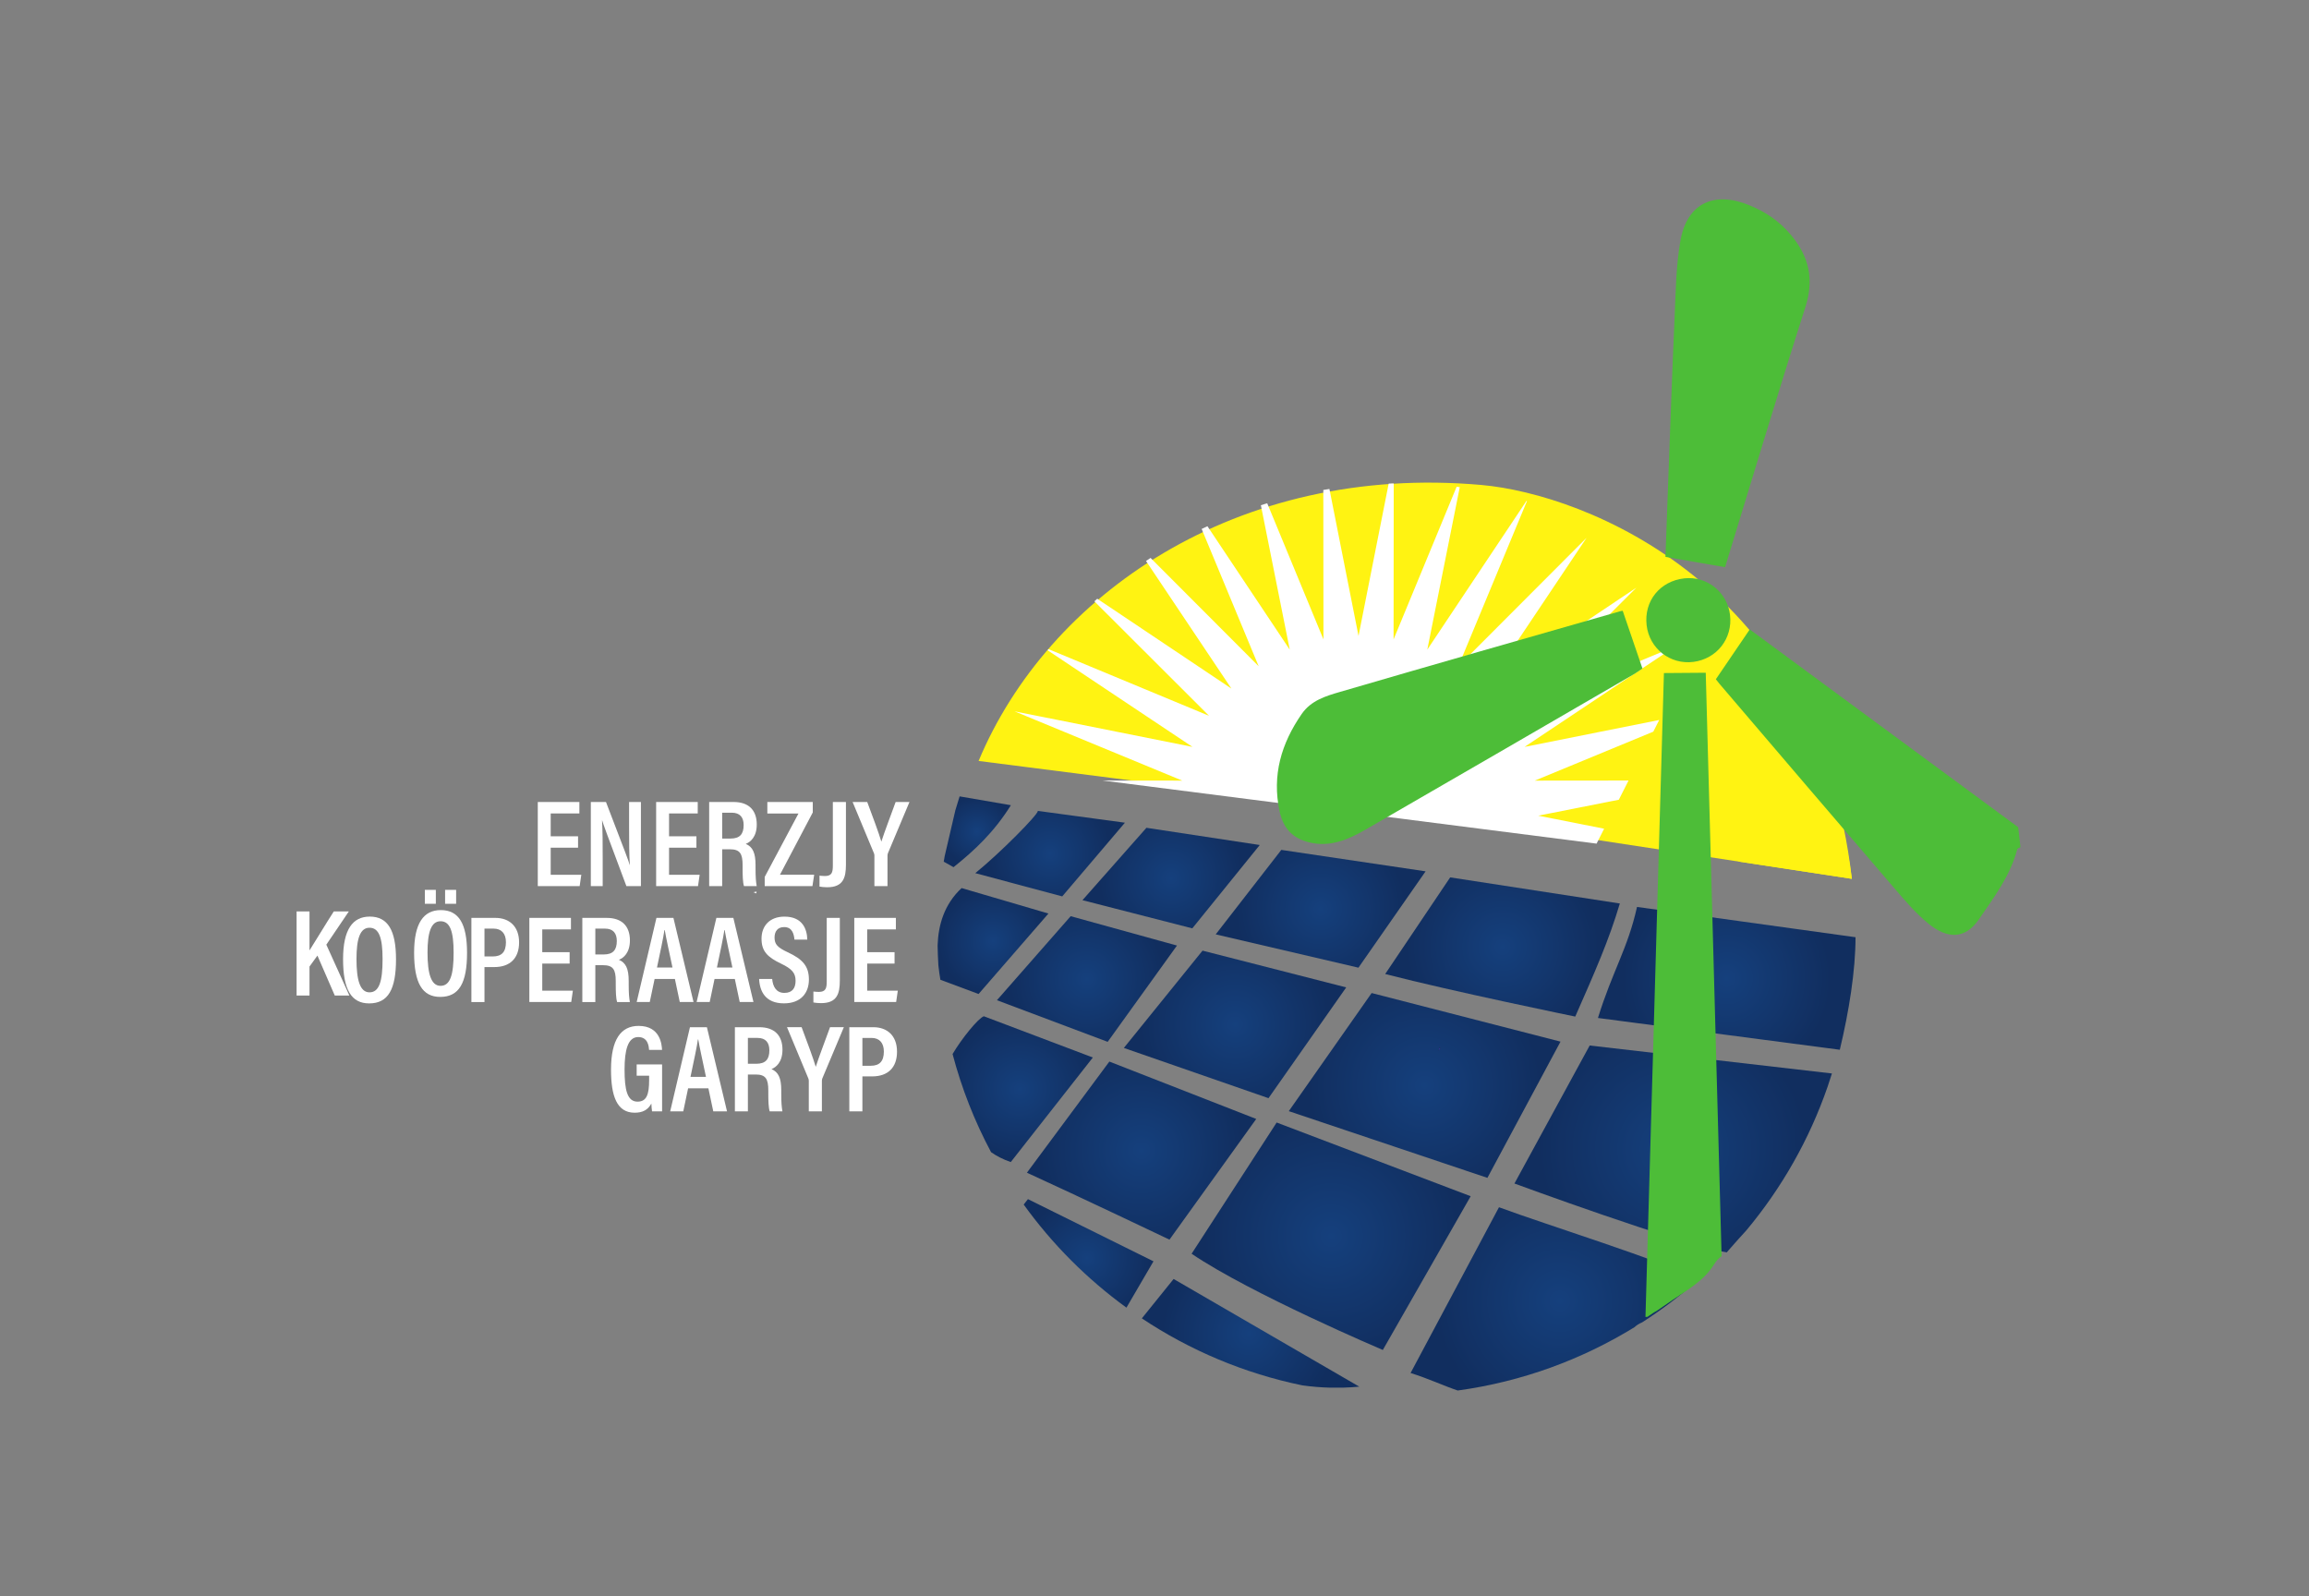 <?xml version="1.0" encoding="UTF-8" standalone="no"?>
<!-- Created with Inkscape (http://www.inkscape.org/) -->

<svg
   width="1000"
   height="691.245"
   viewBox="0 0 1000 691.245"
   version="1.1"
   id="svg7735"
   inkscape:version="1.2 (dc2aeda, 2022-05-15)"
   sodipodi:docname="enerzjy-kooperaasje-garyp-inverted-25pct-margin-1000x_.svg"
   xmlns:inkscape="http://www.inkscape.org/namespaces/inkscape"
   xmlns:sodipodi="http://sodipodi.sourceforge.net/DTD/sodipodi-0.dtd"
   xmlns="http://www.w3.org/2000/svg"
   xmlns:svg="http://www.w3.org/2000/svg">
  <rect x="0" y="0" width="1000" height="691.245" fill="#808080" stroke="none"/>
  <sodipodi:namedview
     id="namedview7737"
     pagecolor="#ffffff"
     bordercolor="#666666"
     borderopacity="1.0"
     inkscape:showpageshadow="2"
     inkscape:pageopacity="0.0"
     inkscape:pagecheckerboard="true"
     inkscape:deskcolor="#d1d1d1"
     inkscape:document-units="px"
     showgrid="false"
     inkscape:zoom="1"
     inkscape:cx="453.5"
     inkscape:cy="310.5"
     inkscape:window-width="1536"
     inkscape:window-height="969"
     inkscape:window-x="2687"
     inkscape:window-y="161"
     inkscape:window-maximized="0"
     inkscape:current-layer="g1218" />
  <defs
     id="defs7732">
    <clipPath
       clipPathUnits="userSpaceOnUse"
       id="clipPath165">
      <path
         d="m 906.147,724.441 0.206,-0.084 0.015,0.13 z"
         id="path163" />
    </clipPath>
    <radialGradient
       fx="0"
       fy="0"
       cx="0"
       cy="0"
       r="1"
       gradientUnits="userSpaceOnUse"
       gradientTransform="matrix(0.091,0,0,-0.091,906.258,724.422)"
       spreadMethod="pad"
       id="radialGradient179">
      <stop
         style="stop-opacity:1;stop-color:#2c3792"
         offset="0"
         id="stop171" />
      <stop
         style="stop-opacity:1;stop-color:#2c3792"
         offset="0.267"
         id="stop173" />
      <stop
         style="stop-opacity:1;stop-color:#24265d"
         offset="1"
         id="stop175" />
      <stop
         style="stop-opacity:1;stop-color:#24265d"
         offset="1"
         id="stop177" />
    </radialGradient>
    <clipPath
       clipPathUnits="userSpaceOnUse"
       id="clipPath189">
      <path
         d="M 866.197,680.315 H 996.141 V 788.032 H 866.197 Z"
         id="path187" />
    </clipPath>
    <clipPath
       clipPathUnits="userSpaceOnUse"
       id="clipPath201">
      <path
         d="m 965.069,715.668 16.873,-2.217 c 0.643,2.675 1.097,5.532 1.097,7.851 v 0 l -15.245,2.113 c -0.642,-2.9 -1.711,-4.47 -2.725,-7.747"
         id="path199" />
    </clipPath>
    <radialGradient
       fx="0"
       fy="0"
       cx="0"
       cy="0"
       r="1"
       gradientUnits="userSpaceOnUse"
       gradientTransform="matrix(7.265,0,0,-7.265,974.054,718.433)"
       spreadMethod="pad"
       id="radialGradient213">
      <stop
         style="stop-opacity:1;stop-color:#15407d"
         offset="0"
         id="stop207" />
      <stop
         style="stop-opacity:1;stop-color:#112e5f"
         offset="1"
         id="stop209" />
      <stop
         style="stop-opacity:1;stop-color:#112e5f"
         offset="1"
         id="stop211" />
    </radialGradient>
    <clipPath
       clipPathUnits="userSpaceOnUse"
       id="clipPath223">
      <path
         d="m 951.479,736.229 0.17,0.157 -0.068,0.067 z"
         id="path221" />
    </clipPath>
    <radialGradient
       fx="0"
       fy="0"
       cx="0"
       cy="0"
       r="1"
       gradientUnits="userSpaceOnUse"
       gradientTransform="matrix(0.099,0,0,-0.099,951.564,736.34)"
       spreadMethod="pad"
       id="radialGradient237">
      <stop
         style="stop-opacity:1;stop-color:#2c3792"
         offset="0"
         id="stop229" />
      <stop
         style="stop-opacity:1;stop-color:#2c3792"
         offset="0.267"
         id="stop231" />
      <stop
         style="stop-opacity:1;stop-color:#24265d"
         offset="1"
         id="stop233" />
      <stop
         style="stop-opacity:1;stop-color:#24265d"
         offset="1"
         id="stop235" />
    </radialGradient>
    <clipPath
       clipPathUnits="userSpaceOnUse"
       id="clipPath247">
      <path
         d="m 942.502,735.677 c 0.225,-0.232 0.45,-0.464 0.675,-0.697 v 0 l 0.057,0.055 c -0.224,0.234 -0.448,0.468 -0.671,0.702 v 0 z"
         id="path245" />
    </clipPath>
    <radialGradient
       fx="0"
       fy="0"
       cx="0"
       cy="0"
       r="1"
       gradientUnits="userSpaceOnUse"
       gradientTransform="matrix(0.373,0,0,-0.373,942.868,735.359)"
       spreadMethod="pad"
       id="radialGradient261">
      <stop
         style="stop-opacity:1;stop-color:#2c3792"
         offset="0"
         id="stop253" />
      <stop
         style="stop-opacity:1;stop-color:#2c3792"
         offset="0.267"
         id="stop255" />
      <stop
         style="stop-opacity:1;stop-color:#24265d"
         offset="1"
         id="stop257" />
      <stop
         style="stop-opacity:1;stop-color:#24265d"
         offset="1"
         id="stop259" />
    </radialGradient>
    <clipPath
       clipPathUnits="userSpaceOnUse"
       id="clipPath271">
      <path
         d="m 953.571,735.509 0.156,0.193 -0.07,0.067 z"
         id="path269" />
    </clipPath>
    <radialGradient
       fx="0"
       fy="0"
       cx="0"
       cy="0"
       r="1"
       gradientUnits="userSpaceOnUse"
       gradientTransform="matrix(0.107,0,0,-0.107,953.649,735.639)"
       spreadMethod="pad"
       id="radialGradient285">
      <stop
         style="stop-opacity:1;stop-color:#2c3792"
         offset="0"
         id="stop277" />
      <stop
         style="stop-opacity:1;stop-color:#2c3792"
         offset="0.267"
         id="stop279" />
      <stop
         style="stop-opacity:1;stop-color:#24265d"
         offset="1"
         id="stop281" />
      <stop
         style="stop-opacity:1;stop-color:#24265d"
         offset="1"
         id="stop283" />
    </radialGradient>
    <clipPath
       clipPathUnits="userSpaceOnUse"
       id="clipPath295">
      <path
         d="m 943.177,734.98 0.134,-0.065 -0.077,0.12 z"
         id="path293" />
    </clipPath>
    <radialGradient
       fx="0"
       fy="0"
       cx="0"
       cy="0"
       r="1"
       gradientUnits="userSpaceOnUse"
       gradientTransform="matrix(0.064,0,0,-0.064,943.244,734.975)"
       spreadMethod="pad"
       id="radialGradient309">
      <stop
         style="stop-opacity:1;stop-color:#2c3792"
         offset="0"
         id="stop301" />
      <stop
         style="stop-opacity:1;stop-color:#2c3792"
         offset="0.267"
         id="stop303" />
      <stop
         style="stop-opacity:1;stop-color:#24265d"
         offset="1"
         id="stop305" />
      <stop
         style="stop-opacity:1;stop-color:#24265d"
         offset="1"
         id="stop307" />
    </radialGradient>
    <clipPath
       clipPathUnits="userSpaceOnUse"
       id="clipPath319">
      <path
         d="m 954.96,733.456 0.181,0.14 -0.068,0.069 z"
         id="path317" />
    </clipPath>
    <radialGradient
       fx="0"
       fy="0"
       cx="0"
       cy="0"
       r="1"
       gradientUnits="userSpaceOnUse"
       gradientTransform="matrix(0.098,0,0,-0.098,955.05,733.56)"
       spreadMethod="pad"
       id="radialGradient333">
      <stop
         style="stop-opacity:1;stop-color:#2c3792"
         offset="0"
         id="stop325" />
      <stop
         style="stop-opacity:1;stop-color:#2c3792"
         offset="0.267"
         id="stop327" />
      <stop
         style="stop-opacity:1;stop-color:#24265d"
         offset="1"
         id="stop329" />
      <stop
         style="stop-opacity:1;stop-color:#24265d"
         offset="1"
         id="stop331" />
    </radialGradient>
    <clipPath
       clipPathUnits="userSpaceOnUse"
       id="clipPath343">
      <path
         d="m 972.43,733.402 c 0.052,0.06 0.104,0.12 0.156,0.181 v 0 l -0.073,0.07 c -0.028,-0.084 -0.055,-0.167 -0.083,-0.251"
         id="path341" />
    </clipPath>
    <radialGradient
       fx="0"
       fy="0"
       cx="0"
       cy="0"
       r="1"
       gradientUnits="userSpaceOnUse"
       gradientTransform="matrix(0.104,0,0,-0.104,972.508,733.528)"
       spreadMethod="pad"
       id="radialGradient357">
      <stop
         style="stop-opacity:1;stop-color:#2c3792"
         offset="0"
         id="stop349" />
      <stop
         style="stop-opacity:1;stop-color:#2c3792"
         offset="0.267"
         id="stop351" />
      <stop
         style="stop-opacity:1;stop-color:#24265d"
         offset="1"
         id="stop353" />
      <stop
         style="stop-opacity:1;stop-color:#24265d"
         offset="1"
         id="stop355" />
    </radialGradient>
    <clipPath
       clipPathUnits="userSpaceOnUse"
       id="clipPath367">
      <path
         d="m 936.72,699.22 c 4.15,-2.81 13.341,-6.712 13.341,-6.712 v 0 c 0,0 3.996,6.992 6.129,10.725 v 0 c -4.643,1.762 -8.907,3.383 -13.536,5.142 v 0 c -1.968,-3.037 -3.878,-5.984 -5.934,-9.155"
         id="path365" />
    </clipPath>
    <radialGradient
       fx="0"
       fy="0"
       cx="0"
       cy="0"
       r="1"
       gradientUnits="userSpaceOnUse"
       gradientTransform="matrix(8.88,0,0,-8.88,946.454,700.441)"
       spreadMethod="pad"
       id="radialGradient379">
      <stop
         style="stop-opacity:1;stop-color:#15407d"
         offset="0"
         id="stop373" />
      <stop
         style="stop-opacity:1;stop-color:#112e5f"
         offset="1"
         id="stop375" />
      <stop
         style="stop-opacity:1;stop-color:#112e5f"
         offset="1"
         id="stop377" />
    </radialGradient>
    <clipPath
       clipPathUnits="userSpaceOnUse"
       id="clipPath389">
      <path
         d="m 951.997,690.9 c 1.27,-0.396 2.333,-0.904 3.291,-1.221 v 0 c 4.472,0.613 8.65,2.154 12.333,4.42 v 0 c 0.143,0.134 0.317,0.247 0.528,0.332 v 0 c 1.39,0.894 2.707,1.893 3.939,2.985 v 0 c -2.516,1.313 -10.527,3.79 -13.924,5.048 v 0 c -2.024,-3.793 -3.916,-7.34 -6.167,-11.564"
         id="path387" />
    </clipPath>
    <radialGradient
       fx="0"
       fy="0"
       cx="0"
       cy="0"
       r="1"
       gradientUnits="userSpaceOnUse"
       gradientTransform="matrix(8.697,0,0,-8.697,962.414,695.923)"
       spreadMethod="pad"
       id="radialGradient401">
      <stop
         style="stop-opacity:1;stop-color:#15407d"
         offset="0"
         id="stop395" />
      <stop
         style="stop-opacity:1;stop-color:#112e5f"
         offset="1"
         id="stop397" />
      <stop
         style="stop-opacity:1;stop-color:#112e5f"
         offset="1"
         id="stop399" />
    </radialGradient>
    <clipPath
       clipPathUnits="userSpaceOnUse"
       id="clipPath411">
      <path
         d="m 943.501,709.168 c 4.814,-1.617 9.152,-3.075 13.856,-4.654 v 0 c 1.661,3.093 3.266,6.085 5.1,9.504 v 0 c -4.611,1.186 -8.814,2.268 -13.176,3.39 v 0 c -1.876,-2.674 -3.649,-5.201 -5.78,-8.24"
         id="path409" />
    </clipPath>
    <radialGradient
       fx="0"
       fy="0"
       cx="0"
       cy="0"
       r="1"
       gradientUnits="userSpaceOnUse"
       gradientTransform="matrix(8.106,0,0,-8.106,952.979,710.961)"
       spreadMethod="pad"
       id="radialGradient423">
      <stop
         style="stop-opacity:1;stop-color:#15407d"
         offset="0"
         id="stop417" />
      <stop
         style="stop-opacity:1;stop-color:#112e5f"
         offset="1"
         id="stop419" />
      <stop
         style="stop-opacity:1;stop-color:#112e5f"
         offset="1"
         id="stop421" />
    </radialGradient>
    <clipPath
       clipPathUnits="userSpaceOnUse"
       id="clipPath433">
      <path
         d="m 925.231,704.874 c 3.555,-1.622 9.945,-4.67 9.945,-4.67 v 0 c 0,0 3.941,5.482 6.053,8.42 v 0 c -3.468,1.355 -6.642,2.595 -10.247,4.003 v 0 c -1.943,-2.619 -3.758,-5.066 -5.751,-7.753"
         id="path431" />
    </clipPath>
    <radialGradient
       fx="0"
       fy="0"
       cx="0"
       cy="0"
       r="1"
       gradientUnits="userSpaceOnUse"
       gradientTransform="matrix(7.161,0,0,-7.161,933.23,706.416)"
       spreadMethod="pad"
       id="radialGradient445">
      <stop
         style="stop-opacity:1;stop-color:#15407d"
         offset="0"
         id="stop439" />
      <stop
         style="stop-opacity:1;stop-color:#112e5f"
         offset="1"
         id="stop441" />
      <stop
         style="stop-opacity:1;stop-color:#112e5f"
         offset="1"
         id="stop443" />
    </radialGradient>
    <clipPath
       clipPathUnits="userSpaceOnUse"
       id="clipPath455">
      <path
         d="m 950.226,718.735 c 4.727,-1.222 13.259,-2.969 13.259,-2.969 v 0 c 1.371,3.117 2.341,5.299 3.111,7.889 v 0 c -3.556,0.543 -8.542,1.319 -11.836,1.822 v 0 c -1.532,-2.278 -2.913,-4.331 -4.534,-6.742"
         id="path453" />
    </clipPath>
    <radialGradient
       fx="0"
       fy="0"
       cx="0"
       cy="0"
       r="1"
       gradientUnits="userSpaceOnUse"
       gradientTransform="matrix(6.729,0,0,-6.729,958.411,720.622)"
       spreadMethod="pad"
       id="radialGradient467">
      <stop
         style="stop-opacity:1;stop-color:#15407d"
         offset="0"
         id="stop461" />
      <stop
         style="stop-opacity:1;stop-color:#112e5f"
         offset="1"
         id="stop463" />
      <stop
         style="stop-opacity:1;stop-color:#112e5f"
         offset="1"
         id="stop465" />
    </radialGradient>
    <clipPath
       clipPathUnits="userSpaceOnUse"
       id="clipPath477">
      <path
         d="m 931.994,713.578 c 3.502,-1.216 6.642,-2.307 10.091,-3.505 v 0 c 1.719,2.451 3.364,4.797 5.421,7.728 v 0 c -3.708,0.95 -6.912,1.77 -10.023,2.565 v 0 c -1.958,-2.422 -3.66,-4.526 -5.489,-6.788"
         id="path475" />
    </clipPath>
    <radialGradient
       fx="0"
       fy="0"
       cx="0"
       cy="0"
       r="1"
       gradientUnits="userSpaceOnUse"
       gradientTransform="matrix(6.582,0,0,-6.582,939.75,715.22)"
       spreadMethod="pad"
       id="radialGradient489">
      <stop
         style="stop-opacity:1;stop-color:#15407d"
         offset="0"
         id="stop483" />
      <stop
         style="stop-opacity:1;stop-color:#112e5f"
         offset="1"
         id="stop485" />
      <stop
         style="stop-opacity:1;stop-color:#112e5f"
         offset="1"
         id="stop487" />
    </radialGradient>
    <clipPath
       clipPathUnits="userSpaceOnUse"
       id="clipPath499">
      <path
         d="m 938.403,721.501 c 3.658,-0.854 6.752,-1.577 9.957,-2.324 v 0 c 1.531,2.197 2.938,4.216 4.685,6.722 v 0 c -3.738,0.556 -6.88,1.023 -10.066,1.495 v 0 c -1.532,-1.973 -2.898,-3.733 -4.576,-5.893"
         id="path497" />
    </clipPath>
    <radialGradient
       fx="0"
       fy="0"
       cx="0"
       cy="0"
       r="1"
       gradientUnits="userSpaceOnUse"
       gradientTransform="matrix(5.936,0,0,-5.936,945.724,723.286)"
       spreadMethod="pad"
       id="radialGradient511">
      <stop
         style="stop-opacity:1;stop-color:#15407d"
         offset="0"
         id="stop505" />
      <stop
         style="stop-opacity:1;stop-color:#112e5f"
         offset="1"
         id="stop507" />
      <stop
         style="stop-opacity:1;stop-color:#112e5f"
         offset="1"
         id="stop509" />
    </radialGradient>
    <clipPath
       clipPathUnits="userSpaceOnUse"
       id="clipPath521">
      <path
         d="m 923.139,716.908 c 2.824,-1.062 5.18,-1.948 7.726,-2.905 v 0 c 1.555,2.161 3.077,4.275 4.834,6.718 v 0 c -2.485,0.687 -4.688,1.295 -7.415,2.048 v 0 c -1.542,-1.757 -3.232,-3.683 -5.145,-5.861"
         id="path519" />
    </clipPath>
    <radialGradient
       fx="0"
       fy="0"
       cx="0"
       cy="0"
       r="1"
       gradientUnits="userSpaceOnUse"
       gradientTransform="matrix(5.415,0,0,-5.415,929.419,718.386)"
       spreadMethod="pad"
       id="radialGradient533">
      <stop
         style="stop-opacity:1;stop-color:#15407d"
         offset="0"
         id="stop527" />
      <stop
         style="stop-opacity:1;stop-color:#112e5f"
         offset="1"
         id="stop529" />
      <stop
         style="stop-opacity:1;stop-color:#112e5f"
         offset="1"
         id="stop531" />
    </radialGradient>
    <clipPath
       clipPathUnits="userSpaceOnUse"
       id="clipPath543">
      <path
         d="m 920.044,713.154 c 0.633,-2.405 1.54,-4.699 2.685,-6.847 v 0 c 0.379,-0.269 0.831,-0.503 1.375,-0.691 v 0 c 1.889,2.407 3.711,4.727 5.727,7.294 v 0 c -2.69,1.018 -5.126,1.939 -7.605,2.878 v 0 c -0.396,-0.142 -1.528,-1.532 -2.182,-2.634"
         id="path541" />
    </clipPath>
    <radialGradient
       fx="0"
       fy="0"
       cx="0"
       cy="0"
       r="1"
       gradientUnits="userSpaceOnUse"
       gradientTransform="matrix(5.09,0,0,-5.09,924.737,710.703)"
       spreadMethod="pad"
       id="radialGradient555">
      <stop
         style="stop-opacity:1;stop-color:#15407d"
         offset="0"
         id="stop549" />
      <stop
         style="stop-opacity:1;stop-color:#112e5f"
         offset="1"
         id="stop551" />
      <stop
         style="stop-opacity:1;stop-color:#112e5f"
         offset="1"
         id="stop553" />
    </radialGradient>
    <clipPath
       clipPathUnits="userSpaceOnUse"
       id="clipPath565">
      <path
         d="m 959.243,704.12 c 0,0 11.514,-4.239 14.811,-4.803 v 0 c 0.494,0.571 0.94,1.064 1.37,1.536 v 0 c 2.453,2.937 4.388,6.323 5.665,10.015 v 0 l 0.304,0.929 -16.9,1.951 z"
         id="path563" />
    </clipPath>
    <radialGradient
       fx="0"
       fy="0"
       cx="0"
       cy="0"
       r="1"
       gradientUnits="userSpaceOnUse"
       gradientTransform="matrix(9.347,0,0,-9.347,970.318,706.532)"
       spreadMethod="pad"
       id="radialGradient577">
      <stop
         style="stop-opacity:1;stop-color:#15407d"
         offset="0"
         id="stop571" />
      <stop
         style="stop-opacity:1;stop-color:#112e5f"
         offset="1"
         id="stop573" />
      <stop
         style="stop-opacity:1;stop-color:#112e5f"
         offset="1"
         id="stop575" />
    </radialGradient>
    <clipPath
       clipPathUnits="userSpaceOnUse"
       id="clipPath587">
      <path
         d="m 933.249,694.712 c 3.341,-2.224 7.128,-3.837 11.196,-4.674 v 0 c 0.634,-0.088 1.278,-0.143 1.932,-0.16 v 0 h 0.883 c 0.383,0.01 0.769,0.033 1.159,0.07 v 0 l -12.953,7.512 c -0.749,-0.929 -1.394,-1.726 -2.217,-2.748"
         id="path585" />
    </clipPath>
    <radialGradient
       fx="0"
       fy="0"
       cx="0"
       cy="0"
       r="1"
       gradientUnits="userSpaceOnUse"
       gradientTransform="matrix(6.067,0,0,-6.067,940.723,693.667)"
       spreadMethod="pad"
       id="radialGradient599">
      <stop
         style="stop-opacity:1;stop-color:#15407d"
         offset="0"
         id="stop593" />
      <stop
         style="stop-opacity:1;stop-color:#112e5f"
         offset="1"
         id="stop595" />
      <stop
         style="stop-opacity:1;stop-color:#112e5f"
         offset="1"
         id="stop597" />
    </radialGradient>
    <clipPath
       clipPathUnits="userSpaceOnUse"
       id="clipPath609">
      <path
         d="m 929.106,723.886 c 2.668,-0.685 4.965,-1.274 7.663,-1.966 v 0 c 1.565,1.934 2.994,3.7 4.706,5.815 v 0 c -2.914,0.443 -5.393,0.82 -7.906,1.201 v 0 c -1.478,-1.672 -2.835,-3.207 -4.463,-5.05"
         id="path607" />
    </clipPath>
    <radialGradient
       fx="0"
       fy="0"
       cx="0"
       cy="0"
       r="1"
       gradientUnits="userSpaceOnUse"
       gradientTransform="matrix(5.028,0,0,-5.028,935.29,725.428)"
       spreadMethod="pad"
       id="radialGradient621">
      <stop
         style="stop-opacity:1;stop-color:#15407d"
         offset="0"
         id="stop615" />
      <stop
         style="stop-opacity:1;stop-color:#112e5f"
         offset="1"
         id="stop617" />
      <stop
         style="stop-opacity:1;stop-color:#112e5f"
         offset="1"
         id="stop619" />
    </radialGradient>
    <clipPath
       clipPathUnits="userSpaceOnUse"
       id="clipPath631">
      <path
         d="m 919,720.728 c 0.008,-0.465 0.026,-0.926 0.054,-1.386 v 0 c 0.036,-0.347 0.085,-0.686 0.141,-1.009 v 0 c 0.892,-0.332 1.635,-0.609 2.663,-0.992 v 0 c 1.49,1.715 3.023,3.482 4.874,5.613 v 0 l -6.057,1.777 c -1.219,-1.133 -1.627,-2.581 -1.675,-4.003"
         id="path629" />
    </clipPath>
    <radialGradient
       fx="0"
       fy="0"
       cx="0"
       cy="0"
       r="1"
       gradientUnits="userSpaceOnUse"
       gradientTransform="matrix(3.783,0,0,-3.783,922.863,721.036)"
       spreadMethod="pad"
       id="radialGradient643">
      <stop
         style="stop-opacity:1;stop-color:#15407d"
         offset="0"
         id="stop637" />
      <stop
         style="stop-opacity:1;stop-color:#112e5f"
         offset="1"
         id="stop639" />
      <stop
         style="stop-opacity:1;stop-color:#112e5f"
         offset="1"
         id="stop641" />
    </radialGradient>
    <clipPath
       clipPathUnits="userSpaceOnUse"
       id="clipPath653">
      <path
         d="m 921.629,725.772 c 2.333,-0.624 4.179,-1.118 6.065,-1.622 v 0 c 1.429,1.68 2.716,3.194 4.374,5.142 v 0 c -2.46,0.333 -4.266,0.578 -6.073,0.822 v 0 c 0.023,-0.249 -2.614,-2.921 -4.366,-4.342"
         id="path651" />
    </clipPath>
    <radialGradient
       fx="0"
       fy="0"
       cx="0"
       cy="0"
       r="1"
       gradientUnits="userSpaceOnUse"
       gradientTransform="matrix(4.251,0,0,-4.251,926.848,727.132)"
       spreadMethod="pad"
       id="radialGradient665">
      <stop
         style="stop-opacity:1;stop-color:#15407d"
         offset="0"
         id="stop659" />
      <stop
         style="stop-opacity:1;stop-color:#112e5f"
         offset="1"
         id="stop661" />
      <stop
         style="stop-opacity:1;stop-color:#112e5f"
         offset="1"
         id="stop663" />
    </radialGradient>
    <clipPath
       clipPathUnits="userSpaceOnUse"
       id="clipPath675">
      <path
         d="m 925.006,702.652 c 1.991,-2.761 4.413,-5.191 7.168,-7.192 v 0 c 0.658,1.127 1.184,2.027 1.887,3.232 v 0 c -3.175,1.573 -5.967,2.955 -8.758,4.338 v 0 c -0.099,-0.126 -0.198,-0.251 -0.297,-0.378"
         id="path673" />
    </clipPath>
    <radialGradient
       fx="0"
       fy="0"
       cx="0"
       cy="0"
       r="1"
       gradientUnits="userSpaceOnUse"
       gradientTransform="matrix(4.38,0,0,-4.38,929.43,698.917)"
       spreadMethod="pad"
       id="radialGradient687">
      <stop
         style="stop-opacity:1;stop-color:#15407d"
         offset="0"
         id="stop681" />
      <stop
         style="stop-opacity:1;stop-color:#112e5f"
         offset="1"
         id="stop683" />
      <stop
         style="stop-opacity:1;stop-color:#112e5f"
         offset="1"
         id="stop685" />
    </radialGradient>
    <clipPath
       clipPathUnits="userSpaceOnUse"
       id="clipPath697">
      <path
         d="m 920.24,730.163 c -0.26,-1.118 -0.504,-2.165 -0.746,-3.203 v 0 c -0.023,-0.13 -0.045,-0.259 -0.067,-0.388 v 0 c 0.228,-0.128 0.458,-0.255 0.685,-0.383 v 0 c 1.46,1.168 2.821,2.435 4.001,4.323 v 0 c -1.303,0.225 -2.27,0.392 -3.578,0.616 v 0 c -0.102,-0.319 -0.201,-0.641 -0.295,-0.965"
         id="path695" />
    </clipPath>
    <radialGradient
       fx="0"
       fy="0"
       cx="0"
       cy="0"
       r="1"
       gradientUnits="userSpaceOnUse"
       gradientTransform="matrix(2.415,0,0,-2.415,921.76,728.665)"
       spreadMethod="pad"
       id="radialGradient709">
      <stop
         style="stop-opacity:1;stop-color:#15407d"
         offset="0"
         id="stop703" />
      <stop
         style="stop-opacity:1;stop-color:#112e5f"
         offset="1"
         id="stop705" />
      <stop
         style="stop-opacity:1;stop-color:#112e5f"
         offset="1"
         id="stop707" />
    </radialGradient>
    <clipPath
       clipPathUnits="userSpaceOnUse"
       id="clipPath719">
      <path
         d="M 866.197,680.315 H 996.141 V 788.032 H 866.197 Z"
         id="path717" />
    </clipPath>
    <clipPath
       clipPathUnits="userSpaceOnUse"
       id="clipPath731">
      <path
         d="m 951.131,737.538 0.211,0.196 -0.084,0.081 z"
         id="path729" />
    </clipPath>
    <radialGradient
       fx="0"
       fy="0"
       cx="0"
       cy="0"
       r="1"
       gradientUnits="userSpaceOnUse"
       gradientTransform="matrix(0.123,0,0,-0.123,951.237,737.677)"
       spreadMethod="pad"
       id="radialGradient745">
      <stop
         style="stop-opacity:1;stop-color:#2c3792"
         offset="0"
         id="stop737" />
      <stop
         style="stop-opacity:1;stop-color:#2c3792"
         offset="0.267"
         id="stop739" />
      <stop
         style="stop-opacity:1;stop-color:#24265d"
         offset="1"
         id="stop741" />
      <stop
         style="stop-opacity:1;stop-color:#24265d"
         offset="1"
         id="stop743" />
    </radialGradient>
    <clipPath
       clipPathUnits="userSpaceOnUse"
       id="clipPath755">
      <path
         d="m 953.725,736.646 0.194,0.24 -0.087,0.083 z"
         id="path753" />
    </clipPath>
    <radialGradient
       fx="0"
       fy="0"
       cx="0"
       cy="0"
       r="1"
       gradientUnits="userSpaceOnUse"
       gradientTransform="matrix(0.133,0,0,-0.133,953.822,736.807)"
       spreadMethod="pad"
       id="radialGradient769">
      <stop
         style="stop-opacity:1;stop-color:#2c3792"
         offset="0"
         id="stop761" />
      <stop
         style="stop-opacity:1;stop-color:#2c3792"
         offset="0.267"
         id="stop763" />
      <stop
         style="stop-opacity:1;stop-color:#24265d"
         offset="1"
         id="stop765" />
      <stop
         style="stop-opacity:1;stop-color:#24265d"
         offset="1"
         id="stop767" />
    </radialGradient>
    <clipPath
       clipPathUnits="userSpaceOnUse"
       id="clipPath779">
      <path
         d="m 955.448,734.1 0.224,0.175 -0.084,0.084 z"
         id="path777" />
    </clipPath>
    <radialGradient
       fx="0"
       fy="0"
       cx="0"
       cy="0"
       r="1"
       gradientUnits="userSpaceOnUse"
       gradientTransform="matrix(0.121,0,0,-0.121,955.56,734.23)"
       spreadMethod="pad"
       id="radialGradient793">
      <stop
         style="stop-opacity:1;stop-color:#2c3792"
         offset="0"
         id="stop785" />
      <stop
         style="stop-opacity:1;stop-color:#2c3792"
         offset="0.267"
         id="stop787" />
      <stop
         style="stop-opacity:1;stop-color:#24265d"
         offset="1"
         id="stop789" />
      <stop
         style="stop-opacity:1;stop-color:#24265d"
         offset="1"
         id="stop791" />
    </radialGradient>
    <clipPath
       clipPathUnits="userSpaceOnUse"
       id="clipPath803">
      <path
         d="m 953.932,713.371 c 0.052,0.06 0.104,0.12 0.155,0.181 v 0 l -0.072,0.07 c -0.028,-0.084 -0.055,-0.168 -0.083,-0.251"
         id="path801" />
    </clipPath>
    <radialGradient
       fx="0"
       fy="0"
       cx="0"
       cy="0"
       r="1"
       gradientUnits="userSpaceOnUse"
       gradientTransform="matrix(0.104,0,0,-0.104,954.01,713.496)"
       spreadMethod="pad"
       id="radialGradient817">
      <stop
         style="stop-opacity:1;stop-color:#2c3792"
         offset="0"
         id="stop809" />
      <stop
         style="stop-opacity:1;stop-color:#2c3792"
         offset="0.267"
         id="stop811" />
      <stop
         style="stop-opacity:1;stop-color:#24265d"
         offset="1"
         id="stop813" />
      <stop
         style="stop-opacity:1;stop-color:#24265d"
         offset="1"
         id="stop815" />
    </radialGradient>
    <clipPath
       clipPathUnits="userSpaceOnUse"
       id="clipPath827">
      <path
         d="m 948.365,742.32 -2.458,12.417 0.012,-12.658 -4.833,11.699 2.481,-12.413 -7.023,10.532 4.855,-11.69 -8.941,8.959 7.041,-10.519 -10.518,7.043 8.959,-8.943 -11.69,4.856 10.532,-7.023 -12.413,2.481 11.699,-4.833 -12.658,0.012 12.417,-2.458 -12.417,-2.458 12.658,0.012 -11.699,-4.833 12.413,2.48 -10.532,-7.022 11.69,4.855 -8.959,-8.942 10.518,7.042 -7.041,-10.518 8.941,8.959 -4.855,-11.691 7.023,10.532 -2.481,-12.413 4.833,11.699 -0.012,-12.656 2.458,12.416 2.458,-12.416 -0.012,12.656 4.833,-11.699 -2.481,12.413 7.023,-10.532 -4.855,11.691 8.942,-8.959 -7.042,10.518 10.518,-7.042 -8.959,8.942 11.691,-4.855 -10.532,7.022 12.413,-2.48 -11.7,4.833 12.658,-0.012 -12.417,2.458 12.417,2.458 -12.658,-0.012 11.7,4.833 -12.413,-2.481 10.532,7.023 -11.691,-4.856 8.959,8.943 -10.518,-7.043 7.042,10.519 -8.942,-8.959 4.855,11.69 -7.023,-10.532 2.481,12.413 -4.833,-11.699 0.012,12.658 z"
         id="path825" />
    </clipPath>
    <clipPath
       clipPathUnits="userSpaceOnUse"
       id="clipPath839">
      <path
         d="M 866.197,680.315 H 996.141 V 788.032 H 866.197 Z"
         id="path837" />
    </clipPath>
    <clipPath
       clipPathUnits="userSpaceOnUse"
       id="clipPath871">
      <path
         d="m 874.28,689.382 h 120.893 v 98.65 H 874.28 Z"
         id="path869" />
    </clipPath>
    <clipPath
       clipPathUnits="userSpaceOnUse"
       id="clipPath790">
      <path
         d="M -112.418,-147.817 H 17.526 V -40.1 H -112.418 Z"
         id="path792"
         style="stroke-width:1" />
    </clipPath>
    <clipPath
       clipPathUnits="userSpaceOnUse"
       id="clipPath794">
      <path
         d="M -108.675,-144.637 H 21.269 V -36.92 H -108.675 Z"
         id="path796"
         style="stroke-width:1" />
    </clipPath>
    <clipPath
       clipPathUnits="userSpaceOnUse"
       id="clipPath798">
      <path
         d="M -104.423,-147.955 H 25.521 V -40.238 H -104.423 Z"
         id="path800"
         style="stroke-width:1" />
    </clipPath>
    <clipPath
       clipPathUnits="userSpaceOnUse"
       id="clipPath802">
      <path
         d="M -101.499,-147.042 H 28.445 V -39.325 H -101.499 Z"
         id="path804"
         style="stroke-width:1" />
    </clipPath>
    <clipPath
       clipPathUnits="userSpaceOnUse"
       id="clipPath806">
      <path
         d="M -98.434,-144.637 H 31.51 V -36.92 H -98.434 Z"
         id="path808"
         style="stroke-width:1" />
    </clipPath>
    <clipPath
       clipPathUnits="userSpaceOnUse"
       id="clipPath810">
      <path
         d="M -92.533,-147.317 H 37.411 V -39.6 H -92.533 Z"
         id="path812"
         style="stroke-width:1" />
    </clipPath>
    <clipPath
       clipPathUnits="userSpaceOnUse"
       id="clipPath814">
      <path
         d="M -88.71,-146.133 H 41.234 V -38.416 H -88.71 Z"
         id="path816"
         style="stroke-width:1" />
    </clipPath>
    <clipPath
       clipPathUnits="userSpaceOnUse"
       id="clipPath818">
      <path
         d="M -83.989,-146.246 H 45.955 V -38.529 H -83.989 Z"
         id="path820"
         style="stroke-width:1" />
    </clipPath>
    <clipPath
       clipPathUnits="userSpaceOnUse"
       id="clipPath822">
      <path
         d="M -81.215,-147.042 H 48.729 V -39.325 H -81.215 Z"
         id="path824"
         style="stroke-width:1" />
    </clipPath>
    <clipPath
       clipPathUnits="userSpaceOnUse"
       id="clipPath826">
      <path
         d="M -77.03,-147.042 H 52.914 V -39.325 H -77.03 Z"
         id="path828"
         style="stroke-width:1" />
    </clipPath>
    <clipPath
       clipPathUnits="userSpaceOnUse"
       id="clipPath830">
      <path
         d="M -71.646,-147.955 H 58.298 V -40.238 H -71.646 Z"
         id="path832"
         style="stroke-width:1" />
    </clipPath>
    <clipPath
       clipPathUnits="userSpaceOnUse"
       id="clipPath834">
      <path
         d="M -69.849,-147.317 H 60.095 V -39.6 H -69.849 Z"
         id="path836"
         style="stroke-width:1" />
    </clipPath>
    <clipPath
       clipPathUnits="userSpaceOnUse"
       id="clipPath838">
      <path
         d="M -63.905,-147.817 H 66.039 V -40.1 H -63.905 Z"
         id="path840"
         style="stroke-width:1" />
    </clipPath>
    <clipPath
       clipPathUnits="userSpaceOnUse"
       id="clipPath842">
      <path
         d="M 866.197,680.315 H 996.141 V 788.032 H 866.197 Z"
         id="path844"
         style="stroke-width:1" />
    </clipPath>
    <clipPath
       clipPathUnits="userSpaceOnUse"
       id="clipPath846">
      <path
         d="M -54.971,-147.634 H 74.973 V -39.917 H -54.971 Z"
         id="path848"
         style="stroke-width:1" />
    </clipPath>
    <clipPath
       clipPathUnits="userSpaceOnUse"
       id="clipPath850">
      <path
         d="M -50.238,-150.506 H 79.706 V -42.789 H -50.238 Z"
         id="path852"
         style="stroke-width:1" />
    </clipPath>
    <clipPath
       clipPathUnits="userSpaceOnUse"
       id="clipPath854">
      <path
         d="M -45.71,-144.637 H 84.234 V -36.92 H -45.71 Z"
         id="path856"
         style="stroke-width:1" />
    </clipPath>
    <clipPath
       clipPathUnits="userSpaceOnUse"
       id="clipPath858">
      <path
         d="M -43.724,-146.133 H 86.22 V -38.416 H -43.724 Z"
         id="path860"
         style="stroke-width:1" />
    </clipPath>
    <clipPath
       clipPathUnits="userSpaceOnUse"
       id="clipPath862">
      <path
         d="M -38.057,-145.28 H 91.887 V -37.563 H -38.057 Z"
         id="path864"
         style="stroke-width:1" />
    </clipPath>
    <clipPath
       clipPathUnits="userSpaceOnUse"
       id="clipPath866">
      <path
         d="M -35.09,-147.955 H 94.854 V -40.238 H -35.09 Z"
         id="path868"
         style="stroke-width:1" />
    </clipPath>
    <clipPath
       clipPathUnits="userSpaceOnUse"
       id="clipPath870">
      <path
         d="M -33.293,-147.317 H 96.651 V -39.6 H -33.293 Z"
         id="path872"
         style="stroke-width:1" />
    </clipPath>
    <clipPath
       clipPathUnits="userSpaceOnUse"
       id="clipPath874">
      <path
         d="M -25.926,-144.637 H 104.018 V -36.92 H -25.926 Z"
         id="path876"
         style="stroke-width:1" />
    </clipPath>
    <clipPath
       clipPathUnits="userSpaceOnUse"
       id="clipPath878">
      <path
         d="M -25.036,-147.317 H 104.908 V -39.6 H -25.036 Z"
         id="path880"
         style="stroke-width:1" />
    </clipPath>
    <clipPath
       clipPathUnits="userSpaceOnUse"
       id="clipPath882">
      <path
         d="M -102.878,-63.22 H 27.066 V 44.497 H -102.878 Z"
         id="path884"
         style="stroke-width:1" />
    </clipPath>
    <clipPath
       clipPathUnits="userSpaceOnUse"
       id="clipPath886">
      <path
         d="M -108.356,-67.269 H 21.588 V 40.448 H -108.356 Z"
         id="path888"
         style="stroke-width:1" />
    </clipPath>
    <clipPath
       clipPathUnits="userSpaceOnUse"
       id="clipPath890">
      <path
         d="M -101.211,-64.221 H 28.733 V 43.496 H -101.211 Z"
         id="path892"
         style="stroke-width:1" />
    </clipPath>
    <clipPath
       clipPathUnits="userSpaceOnUse"
       id="clipPath894">
      <path
         d="M -128.976,-47.724 H 0.968 V 59.993 H -128.976 Z"
         id="path896"
         style="stroke-width:1" />
    </clipPath>
    <clipPath
       clipPathUnits="userSpaceOnUse"
       id="clipPath898">
      <path
         d="M -102.937,-14.94 H 27.007 V 92.777 H -102.937 Z"
         id="path900"
         style="stroke-width:1" />
    </clipPath>
    <clipPath
       clipPathUnits="userSpaceOnUse"
       id="clipPath902">
      <path
         d="M -48.134,-32.467 H 81.81 V 75.25 H -48.134 Z"
         id="path904"
         style="stroke-width:1" />
    </clipPath>
    <clipPath
       clipPathUnits="userSpaceOnUse"
       id="clipPath906">
      <path
         d="M -44.391,-29.287 H 85.553 V 78.43 H -44.391 Z"
         id="path908"
         style="stroke-width:1" />
    </clipPath>
    <clipPath
       clipPathUnits="userSpaceOnUse"
       id="clipPath910">
      <path
         d="M -40.139,-32.605 H 89.805 V 75.112 H -40.139 Z"
         id="path912"
         style="stroke-width:1" />
    </clipPath>
    <clipPath
       clipPathUnits="userSpaceOnUse"
       id="clipPath914">
      <path
         d="M -37.215,-31.692 H 92.729 V 76.025 H -37.215 Z"
         id="path916"
         style="stroke-width:1" />
    </clipPath>
    <clipPath
       clipPathUnits="userSpaceOnUse"
       id="clipPath918">
      <path
         d="M -34.15,-29.287 H 95.794 V 78.43 H -34.15 Z"
         id="path920"
         style="stroke-width:1" />
    </clipPath>
    <clipPath
       clipPathUnits="userSpaceOnUse"
       id="clipPath922">
      <path
         d="M -50.378,-39.599 H 79.566 V 68.118 H -50.378 Z"
         id="path924"
         style="stroke-width:1" />
    </clipPath>
    <clipPath
       clipPathUnits="userSpaceOnUse"
       id="clipPath926">
      <path
         d="M -46.555,-38.415 H 83.389 V 69.302 H -46.555 Z"
         id="path928"
         style="stroke-width:1" />
    </clipPath>
    <clipPath
       clipPathUnits="userSpaceOnUse"
       id="clipPath930">
      <path
         d="M -41.834,-38.528 H 88.11 V 69.189 H -41.834 Z"
         id="path932"
         style="stroke-width:1" />
    </clipPath>
    <clipPath
       clipPathUnits="userSpaceOnUse"
       id="clipPath934">
      <path
         d="M -39.06,-39.324 H 90.884 V 68.393 H -39.06 Z"
         id="path936"
         style="stroke-width:1" />
    </clipPath>
    <clipPath
       clipPathUnits="userSpaceOnUse"
       id="clipPath938">
      <path
         d="M -34.876,-39.324 H 95.068 V 68.393 H -34.876 Z"
         id="path940"
         style="stroke-width:1" />
    </clipPath>
    <clipPath
       clipPathUnits="userSpaceOnUse"
       id="clipPath942">
      <path
         d="M -29.491,-40.238 H 100.453 V 67.479 H -29.491 Z"
         id="path944"
         style="stroke-width:1" />
    </clipPath>
    <clipPath
       clipPathUnits="userSpaceOnUse"
       id="clipPath946">
      <path
         d="M -27.694,-39.599 H 102.25 V 68.118 H -27.694 Z"
         id="path948"
         style="stroke-width:1" />
    </clipPath>
    <clipPath
       clipPathUnits="userSpaceOnUse"
       id="clipPath950">
      <path
         d="M -21.75,-40.099 H 108.194 V 67.618 H -21.75 Z"
         id="path952"
         style="stroke-width:1" />
    </clipPath>
    <clipPath
       clipPathUnits="userSpaceOnUse"
       id="clipPath954">
      <path
         d="M 866.197,680.315 H 996.141 V 788.032 H 866.197 Z"
         id="path956"
         style="stroke-width:1" />
    </clipPath>
    <clipPath
       clipPathUnits="userSpaceOnUse"
       id="clipPath958">
      <path
         d="M -12.816,-39.917 H 117.128 V 67.8 H -12.816 Z"
         id="path960"
         style="stroke-width:1" />
    </clipPath>
  </defs>
  <g
     inkscape:label="Laag 1"
     inkscape:groupmode="layer"
     id="layer1"
     transform="translate(3.0909486e-6,-40.846)">
    <g
       id="g1218"
       transform="matrix(17.586,0,0,17.586,-1204.093,-2027.423)">
      <g
         id="g159"
         transform="matrix(0.353,0,0,-0.353,-232.848,395.309)"
         style="fill:#ffffff">
        <g
           id="g161"
           clip-path="url(#clipPath165)"
           style="fill:#ffffff">
          <g
             id="g167"
             style="fill:#ffffff">
            <g
               id="g169"
               style="fill:#ffffff">
              <path
                 d="m 906.147,724.441 0.206,-0.084 0.015,0.13 z"
                 style="fill:#ffffff;stroke:none"
                 id="path181" />
            </g>
          </g>
        </g>
      </g>
      <g
         id="g183"
         transform="matrix(0.353,0,0,-0.353,-232.848,395.309)">
        <g
           id="g185"
           clip-path="url(#clipPath189)">
          <g
             id="g191"
             transform="translate(982.782,725.376)">
            <path
               d="m 0,0 c -0.688,5.403 -2.728,10.385 -5.768,14.595 0,0 -1.53,-6.037 -2.134,-13.391 z"
               style="fill:#fff312;fill-opacity:1;fill-rule:nonzero;stroke:none"
               id="path193" />
          </g>
        </g>
      </g>
      <g
         id="g195"
         transform="matrix(0.353,0,0,-0.353,-232.848,395.309)">
        <g
           id="g197"
           clip-path="url(#clipPath201)">
          <g
             id="g203">
            <g
               id="g205">
              <path
                 d="m 965.069,715.668 16.873,-2.217 c 0.643,2.675 1.097,5.532 1.097,7.851 v 0 l -15.245,2.113 c -0.642,-2.9 -1.711,-4.47 -2.725,-7.747"
                 style="fill:url(#radialGradient213);stroke:none"
                 id="path215" />
            </g>
          </g>
        </g>
      </g>
      <g
         id="g217"
         transform="matrix(0.353,0,0,-0.353,-232.848,395.309)">
        <g
           id="g219"
           clip-path="url(#clipPath223)">
          <g
             id="g225">
            <g
               id="g227">
              <path
                 d="m 951.479,736.229 0.17,0.157 -0.068,0.067 z"
                 style="fill:url(#radialGradient237);stroke:none"
                 id="path239" />
            </g>
          </g>
        </g>
      </g>
      <g
         id="g241"
         transform="matrix(0.353,0,0,-0.353,-232.848,395.309)">
        <g
           id="g243"
           clip-path="url(#clipPath247)">
          <g
             id="g249">
            <g
               id="g251">
              <path
                 d="m 942.502,735.677 c 0.225,-0.232 0.45,-0.464 0.675,-0.697 v 0 l 0.057,0.055 c -0.224,0.234 -0.448,0.468 -0.671,0.702 v 0 z"
                 style="fill:url(#radialGradient261);stroke:none"
                 id="path263" />
            </g>
          </g>
        </g>
      </g>
      <g
         id="g265"
         transform="matrix(0.353,0,0,-0.353,-232.848,395.309)">
        <g
           id="g267"
           clip-path="url(#clipPath271)">
          <g
             id="g273">
            <g
               id="g275">
              <path
                 d="m 953.571,735.509 0.156,0.193 -0.07,0.067 z"
                 style="fill:url(#radialGradient285);stroke:none"
                 id="path287" />
            </g>
          </g>
        </g>
      </g>
      <g
         id="g289"
         transform="matrix(0.353,0,0,-0.353,-232.848,395.309)">
        <g
           id="g291"
           clip-path="url(#clipPath295)">
          <g
             id="g297">
            <g
               id="g299">
              <path
                 d="m 943.177,734.98 0.134,-0.065 -0.077,0.12 z"
                 style="fill:url(#radialGradient309);stroke:none"
                 id="path311" />
            </g>
          </g>
        </g>
      </g>
      <g
         id="g313"
         transform="matrix(0.353,0,0,-0.353,-232.848,395.309)">
        <g
           id="g315"
           clip-path="url(#clipPath319)">
          <g
             id="g321">
            <g
               id="g323">
              <path
                 d="m 954.96,733.456 0.181,0.14 -0.068,0.069 z"
                 style="fill:url(#radialGradient333);stroke:none"
                 id="path335" />
            </g>
          </g>
        </g>
      </g>
      <g
         id="g337"
         transform="matrix(0.353,0,0,-0.353,-232.848,395.309)">
        <g
           id="g339"
           clip-path="url(#clipPath343)">
          <g
             id="g345">
            <g
               id="g347">
              <path
                 d="m 972.43,733.402 c 0.052,0.06 0.104,0.12 0.156,0.181 v 0 l -0.073,0.07 c -0.028,-0.084 -0.055,-0.167 -0.083,-0.251"
                 style="fill:url(#radialGradient357);stroke:none"
                 id="path359" />
            </g>
          </g>
        </g>
      </g>
      <g
         id="g361"
         transform="matrix(0.353,0,0,-0.353,-232.848,395.309)">
        <g
           id="g363"
           clip-path="url(#clipPath367)">
          <g
             id="g369">
            <g
               id="g371">
              <path
                 d="m 936.72,699.22 c 4.15,-2.81 13.341,-6.712 13.341,-6.712 v 0 c 0,0 3.996,6.992 6.129,10.725 v 0 c -4.643,1.762 -8.907,3.383 -13.536,5.142 v 0 c -1.968,-3.037 -3.878,-5.984 -5.934,-9.155"
                 style="fill:url(#radialGradient379);stroke:none"
                 id="path381" />
            </g>
          </g>
        </g>
      </g>
      <g
         id="g383"
         transform="matrix(0.353,0,0,-0.353,-232.848,395.309)">
        <g
           id="g385"
           clip-path="url(#clipPath389)">
          <g
             id="g391">
            <g
               id="g393">
              <path
                 d="m 951.997,690.9 c 1.27,-0.396 2.333,-0.904 3.291,-1.221 v 0 c 4.472,0.613 8.65,2.154 12.333,4.42 v 0 c 0.143,0.134 0.317,0.247 0.528,0.332 v 0 c 1.39,0.894 2.707,1.893 3.939,2.985 v 0 c -2.516,1.313 -10.527,3.79 -13.924,5.048 v 0 c -2.024,-3.793 -3.916,-7.34 -6.167,-11.564"
                 style="fill:url(#radialGradient401);stroke:none"
                 id="path403" />
            </g>
          </g>
        </g>
      </g>
      <g
         id="g405"
         transform="matrix(0.353,0,0,-0.353,-232.848,395.309)">
        <g
           id="g407"
           clip-path="url(#clipPath411)">
          <g
             id="g413">
            <g
               id="g415">
              <path
                 d="m 943.501,709.168 c 4.814,-1.617 9.152,-3.075 13.856,-4.654 v 0 c 1.661,3.093 3.266,6.085 5.1,9.504 v 0 c -4.611,1.186 -8.814,2.268 -13.176,3.39 v 0 c -1.876,-2.674 -3.649,-5.201 -5.78,-8.24"
                 style="fill:url(#radialGradient423);stroke:none"
                 id="path425" />
            </g>
          </g>
        </g>
      </g>
      <g
         id="g427"
         transform="matrix(0.353,0,0,-0.353,-232.848,395.309)">
        <g
           id="g429"
           clip-path="url(#clipPath433)">
          <g
             id="g435">
            <g
               id="g437">
              <path
                 d="m 925.231,704.874 c 3.555,-1.622 9.945,-4.67 9.945,-4.67 v 0 c 0,0 3.941,5.482 6.053,8.42 v 0 c -3.468,1.355 -6.642,2.595 -10.247,4.003 v 0 c -1.943,-2.619 -3.758,-5.066 -5.751,-7.753"
                 style="fill:url(#radialGradient445);stroke:none"
                 id="path447" />
            </g>
          </g>
        </g>
      </g>
      <g
         id="g449"
         transform="matrix(0.353,0,0,-0.353,-232.848,395.309)">
        <g
           id="g451"
           clip-path="url(#clipPath455)">
          <g
             id="g457">
            <g
               id="g459">
              <path
                 d="m 950.226,718.735 c 4.727,-1.222 13.259,-2.969 13.259,-2.969 v 0 c 1.371,3.117 2.341,5.299 3.111,7.889 v 0 c -3.556,0.543 -8.542,1.319 -11.836,1.822 v 0 c -1.532,-2.278 -2.913,-4.331 -4.534,-6.742"
                 style="fill:url(#radialGradient467);stroke:none"
                 id="path469" />
            </g>
          </g>
        </g>
      </g>
      <g
         id="g471"
         transform="matrix(0.353,0,0,-0.353,-232.848,395.309)">
        <g
           id="g473"
           clip-path="url(#clipPath477)">
          <g
             id="g479">
            <g
               id="g481">
              <path
                 d="m 931.994,713.578 c 3.502,-1.216 6.642,-2.307 10.091,-3.505 v 0 c 1.719,2.451 3.364,4.797 5.421,7.728 v 0 c -3.708,0.95 -6.912,1.77 -10.023,2.565 v 0 c -1.958,-2.422 -3.66,-4.526 -5.489,-6.788"
                 style="fill:url(#radialGradient489);stroke:none"
                 id="path491" />
            </g>
          </g>
        </g>
      </g>
      <g
         id="g493"
         transform="matrix(0.353,0,0,-0.353,-232.848,395.309)">
        <g
           id="g495"
           clip-path="url(#clipPath499)">
          <g
             id="g501">
            <g
               id="g503">
              <path
                 d="m 938.403,721.501 c 3.658,-0.854 6.752,-1.577 9.957,-2.324 v 0 c 1.531,2.197 2.938,4.216 4.685,6.722 v 0 c -3.738,0.556 -6.88,1.023 -10.066,1.495 v 0 c -1.532,-1.973 -2.898,-3.733 -4.576,-5.893"
                 style="fill:url(#radialGradient511);stroke:none"
                 id="path513" />
            </g>
          </g>
        </g>
      </g>
      <g
         id="g515"
         transform="matrix(0.353,0,0,-0.353,-232.848,395.309)">
        <g
           id="g517"
           clip-path="url(#clipPath521)">
          <g
             id="g523">
            <g
               id="g525">
              <path
                 d="m 923.139,716.908 c 2.824,-1.062 5.18,-1.948 7.726,-2.905 v 0 c 1.555,2.161 3.077,4.275 4.834,6.718 v 0 c -2.485,0.687 -4.688,1.295 -7.415,2.048 v 0 c -1.542,-1.757 -3.232,-3.683 -5.145,-5.861"
                 style="fill:url(#radialGradient533);stroke:none"
                 id="path535" />
            </g>
          </g>
        </g>
      </g>
      <g
         id="g537"
         transform="matrix(0.353,0,0,-0.353,-232.848,395.309)">
        <g
           id="g539"
           clip-path="url(#clipPath543)">
          <g
             id="g545">
            <g
               id="g547">
              <path
                 d="m 920.044,713.154 c 0.633,-2.405 1.54,-4.699 2.685,-6.847 v 0 c 0.379,-0.269 0.831,-0.503 1.375,-0.691 v 0 c 1.889,2.407 3.711,4.727 5.727,7.294 v 0 c -2.69,1.018 -5.126,1.939 -7.605,2.878 v 0 c -0.396,-0.142 -1.528,-1.532 -2.182,-2.634"
                 style="fill:url(#radialGradient555);stroke:none"
                 id="path557" />
            </g>
          </g>
        </g>
      </g>
      <g
         id="g559"
         transform="matrix(0.353,0,0,-0.353,-232.848,395.309)">
        <g
           id="g561"
           clip-path="url(#clipPath565)">
          <g
             id="g567">
            <g
               id="g569">
              <path
                 d="m 959.243,704.12 c 0,0 11.514,-4.239 14.811,-4.803 v 0 c 0.494,0.571 0.94,1.064 1.37,1.536 v 0 c 2.453,2.937 4.388,6.323 5.665,10.015 v 0 l 0.304,0.929 -16.9,1.951 z"
                 style="fill:url(#radialGradient577);stroke:none"
                 id="path579" />
            </g>
          </g>
        </g>
      </g>
      <g
         id="g581"
         transform="matrix(0.353,0,0,-0.353,-232.848,395.309)">
        <g
           id="g583"
           clip-path="url(#clipPath587)">
          <g
             id="g589">
            <g
               id="g591">
              <path
                 d="m 933.249,694.712 c 3.341,-2.224 7.128,-3.837 11.196,-4.674 v 0 c 0.634,-0.088 1.278,-0.143 1.932,-0.16 v 0 h 0.883 c 0.383,0.01 0.769,0.033 1.159,0.07 v 0 l -12.953,7.512 c -0.749,-0.929 -1.394,-1.726 -2.217,-2.748"
                 style="fill:url(#radialGradient599);stroke:none"
                 id="path601" />
            </g>
          </g>
        </g>
      </g>
      <g
         id="g603"
         transform="matrix(0.353,0,0,-0.353,-232.848,395.309)">
        <g
           id="g605"
           clip-path="url(#clipPath609)">
          <g
             id="g611">
            <g
               id="g613">
              <path
                 d="m 929.106,723.886 c 2.668,-0.685 4.965,-1.274 7.663,-1.966 v 0 c 1.565,1.934 2.994,3.7 4.706,5.815 v 0 c -2.914,0.443 -5.393,0.82 -7.906,1.201 v 0 c -1.478,-1.672 -2.835,-3.207 -4.463,-5.05"
                 style="fill:url(#radialGradient621);stroke:none"
                 id="path623" />
            </g>
          </g>
        </g>
      </g>
      <g
         id="g625"
         transform="matrix(0.353,0,0,-0.353,-232.848,395.309)">
        <g
           id="g627"
           clip-path="url(#clipPath631)">
          <g
             id="g633">
            <g
               id="g635">
              <path
                 d="m 919,720.728 c 0.008,-0.465 0.026,-0.926 0.054,-1.386 v 0 c 0.036,-0.347 0.085,-0.686 0.141,-1.009 v 0 c 0.892,-0.332 1.635,-0.609 2.663,-0.992 v 0 c 1.49,1.715 3.023,3.482 4.874,5.613 v 0 l -6.057,1.777 c -1.219,-1.133 -1.627,-2.581 -1.675,-4.003"
                 style="fill:url(#radialGradient643);stroke:none"
                 id="path645" />
            </g>
          </g>
        </g>
      </g>
      <g
         id="g647"
         transform="matrix(0.353,0,0,-0.353,-232.848,395.309)">
        <g
           id="g649"
           clip-path="url(#clipPath653)">
          <g
             id="g655">
            <g
               id="g657">
              <path
                 d="m 921.629,725.772 c 2.333,-0.624 4.179,-1.118 6.065,-1.622 v 0 c 1.429,1.68 2.716,3.194 4.374,5.142 v 0 c -2.46,0.333 -4.266,0.578 -6.073,0.822 v 0 c 0.023,-0.249 -2.614,-2.921 -4.366,-4.342"
                 style="fill:url(#radialGradient665);stroke:none"
                 id="path667" />
            </g>
          </g>
        </g>
      </g>
      <g
         id="g669"
         transform="matrix(0.353,0,0,-0.353,-232.848,395.309)">
        <g
           id="g671"
           clip-path="url(#clipPath675)">
          <g
             id="g677">
            <g
               id="g679">
              <path
                 d="m 925.006,702.652 c 1.991,-2.761 4.413,-5.191 7.168,-7.192 v 0 c 0.658,1.127 1.184,2.027 1.887,3.232 v 0 c -3.175,1.573 -5.967,2.955 -8.758,4.338 v 0 c -0.099,-0.126 -0.198,-0.251 -0.297,-0.378"
                 style="fill:url(#radialGradient687);stroke:none"
                 id="path689" />
            </g>
          </g>
        </g>
      </g>
      <g
         id="g691"
         transform="matrix(0.353,0,0,-0.353,-232.848,395.309)">
        <g
           id="g693"
           clip-path="url(#clipPath697)">
          <g
             id="g699">
            <g
               id="g701">
              <path
                 d="m 920.24,730.163 c -0.26,-1.118 -0.504,-2.165 -0.746,-3.203 v 0 c -0.023,-0.13 -0.045,-0.259 -0.067,-0.388 v 0 c 0.228,-0.128 0.458,-0.255 0.685,-0.383 v 0 c 1.46,1.168 2.821,2.435 4.001,4.323 v 0 c -1.303,0.225 -2.27,0.392 -3.578,0.616 v 0 c -0.102,-0.319 -0.201,-0.641 -0.295,-0.965"
                 style="fill:url(#radialGradient709);stroke:none"
                 id="path711" />
            </g>
          </g>
        </g>
      </g>
      <g
         id="g713"
         transform="matrix(0.353,0,0,-0.353,-232.848,395.309)">
        <g
           id="g715"
           clip-path="url(#clipPath719)">
          <g
             id="g721"
             transform="translate(982.782,725.376)">
            <path
               d="M 0,0 C -2.312,20.468 -18.585,26.832 -25.835,27.476 -42.956,28.998 -56.107,19.747 -60.922,8.223 l 43.113,-5.507 z"
               style="fill:#fff312;fill-opacity:1;fill-rule:nonzero;stroke:none"
               id="path723" />
          </g>
        </g>
      </g>
      <g
         id="g725"
         transform="matrix(0.353,0,0,-0.353,-232.848,395.309)">
        <g
           id="g727"
           clip-path="url(#clipPath731)">
          <g
             id="g733">
            <g
               id="g735">
              <path
                 d="m 951.131,737.538 0.211,0.196 -0.084,0.081 z"
                 style="fill:url(#radialGradient745);stroke:none"
                 id="path747" />
            </g>
          </g>
        </g>
      </g>
      <g
         id="g749"
         transform="matrix(0.353,0,0,-0.353,-232.848,395.309)">
        <g
           id="g751"
           clip-path="url(#clipPath755)">
          <g
             id="g757">
            <g
               id="g759">
              <path
                 d="m 953.725,736.646 0.194,0.24 -0.087,0.083 z"
                 style="fill:url(#radialGradient769);stroke:none"
                 id="path771" />
            </g>
          </g>
        </g>
      </g>
      <g
         id="g773"
         transform="matrix(0.353,0,0,-0.353,-232.848,395.309)">
        <g
           id="g775"
           clip-path="url(#clipPath779)">
          <g
             id="g781">
            <g
               id="g783">
              <path
                 d="m 955.448,734.1 0.224,0.175 -0.084,0.084 z"
                 style="fill:url(#radialGradient793);stroke:none"
                 id="path795" />
            </g>
          </g>
        </g>
      </g>
      <g
         id="g797"
         transform="matrix(0.353,0,0,-0.353,-232.848,395.309)">
        <g
           id="g799"
           clip-path="url(#clipPath803)">
          <g
             id="g805">
            <g
               id="g807">
              <path
                 d="m 953.932,713.371 c 0.052,0.06 0.104,0.12 0.155,0.181 v 0 l -0.072,0.07 c -0.028,-0.084 -0.055,-0.168 -0.083,-0.251"
                 style="fill:url(#radialGradient817);stroke:none"
                 id="path819" />
            </g>
          </g>
        </g>
      </g>
      <g
         id="g821"
         transform="matrix(0.353,0,0,-0.353,-232.848,395.309)">
        <g
           id="g823"
           clip-path="url(#clipPath827)">
          <g
             id="g829"
             transform="translate(973.274,744.217)">
            <path
               d="m 0,0 c -5.721,5.42 -13.447,8.745 -21.949,8.745 -13.271,0 -24.65,-8.099 -29.465,-19.623 l 43.113,-5.507 z"
               style="fill:#ffffff;fill-opacity:1;fill-rule:nonzero;stroke:none"
               id="path831" />
          </g>
        </g>
      </g>
      <g
         id="g833"
         transform="matrix(0.353,0,0,-0.353,-232.848,395.309)"
         style="fill:#ffffff">
        <g
           id="g835"
           clip-path="url(#clipPath839)"
           style="fill:#ffffff">
          <g
             id="g841"
             transform="translate(893.917,727.547)"
             style="fill:#ffffff">
            <path
               d="M 0,0 H -1.909 V -1.89 H 0.226 L 0.111,-2.68 H -2.81 V 3.19 H 0.092 V 2.388 H -1.909 V 0.796 H 0 Z"
               style="fill:#ffffff;fill-opacity:1;fill-rule:nonzero;stroke:none"
               id="path843" />
          </g>
          <g
             id="g845"
             transform="translate(894.807,724.867)"
             style="fill:#ffffff">
            <path
               d="M 0,0 V 5.87 H 1.057 C 2.41,2.346 2.642,1.75 2.714,1.473 H 2.722 C 2.675,2.207 2.67,3.078 2.67,4.037 V 5.87 H 3.495 V 0 H 2.482 C 1.081,3.735 0.864,4.33 0.791,4.586 H 0.782 C 0.826,3.859 0.828,2.962 0.828,1.908 V 0 Z"
               style="fill:#ffffff;fill-opacity:1;fill-rule:nonzero;stroke:none"
               id="path847" />
          </g>
          <g
             id="g849"
             transform="translate(902.174,727.547)"
             style="fill:#ffffff">
            <path
               d="M 0,0 H -1.909 V -1.89 H 0.226 L 0.111,-2.68 H -2.81 V 3.19 H 0.092 V 2.388 H -1.909 V 0.796 H 0 Z"
               style="fill:#ffffff;fill-opacity:1;fill-rule:nonzero;stroke:none"
               id="path851" />
          </g>
          <g
             id="g853"
             transform="translate(903.971,728.185)"
             style="fill:#ffffff">
            <path
               d="m 0,0 h 0.581 c 0.661,0 0.917,0.318 0.917,0.941 0,0.534 -0.252,0.863 -0.828,0.863 H 0 Z m 0,-0.748 v -2.57 h -0.907 v 5.869 h 1.706 c 1.039,0 1.614,-0.557 1.614,-1.573 0,-0.859 -0.446,-1.228 -0.769,-1.349 0.485,-0.206 0.684,-0.625 0.684,-1.476 v -0.234 c 0,-0.626 0.027,-0.923 0.081,-1.237 H 1.521 C 1.436,-3.05 1.425,-2.566 1.425,-2.07 v 0.209 c 0,0.802 -0.177,1.113 -0.885,1.113 z"
               style="fill:#ffffff;fill-opacity:1;fill-rule:nonzero;stroke:none"
               id="path855" />
          </g>
          <g
             id="g857"
             transform="translate(906.938,725.51)"
             style="fill:#ffffff">
            <path
               d="M 0,0 2.357,4.424 H 0.184 V 5.226 H 3.353 V 4.495 L 1.065,0.153 H 3.451 L 3.33,-0.643 H 0 Z"
               style="fill:#ffffff;fill-opacity:1;fill-rule:nonzero;stroke:none"
               id="path859" />
          </g>
          <g
             id="g861"
             transform="translate(912.605,726.362)"
             style="fill:#ffffff">
            <path
               d="m 0,0 c 0,-0.912 -0.192,-1.574 -1.31,-1.574 -0.212,0 -0.41,0.024 -0.533,0.047 v 0.763 c 0.098,-0.011 0.228,-0.026 0.375,-0.026 0.48,0 0.555,0.246 0.555,0.735 V 4.374 H 0 Z"
               style="fill:#ffffff;fill-opacity:1;fill-rule:nonzero;stroke:none"
               id="path863" />
          </g>
        </g>
      </g>
      <g
         id="g865"
         transform="matrix(0.353,0,0,-0.353,-232.848,395.309)"
         style="fill:#ffffff">
        <g
           id="g867"
           clip-path="url(#clipPath871)"
           style="fill:#ffffff">
          <g
             id="g873"
             transform="translate(914.591,724.867)"
             style="fill:#ffffff">
            <path
               d="M 0,0 V 2.132 C 0,2.196 -0.011,2.248 -0.038,2.308 L -1.521,5.87 h 1.02 C -0.148,4.925 0.309,3.708 0.485,3.103 0.696,3.771 1.158,4.97 1.482,5.87 H 2.446 L 0.945,2.298 C 0.928,2.26 0.913,2.198 0.913,2.116 V 0 Z"
               style="fill:#ffffff;fill-opacity:1;fill-rule:nonzero;stroke:none"
               id="path875" />
          </g>
          <g
             id="g877"
             transform="translate(874.28,723.104)"
             style="fill:#ffffff">
            <path
               d="M 0,0 H 0.901 V -2.722 C 1.259,-2.166 2.08,-0.796 2.597,0 h 1.05 L 2.075,-2.322 3.683,-5.87 H 2.664 L 1.454,-3.083 0.901,-3.847 V -5.87 H 0 Z"
               style="fill:#ffffff;fill-opacity:1;fill-rule:nonzero;stroke:none"
               id="path879" />
          </g>
        </g>
      </g>
      <g
         id="g889"
         transform="matrix(0.353,0,0,-0.353,77.248,141.227)"
         clip-path="url(#clipPath958)"
         style="fill:#ffffff">
        <path
           d="m 0,0 c 0,-1.489 0.255,-2.322 0.908,-2.322 0.684,0 0.912,0.785 0.912,2.317 0,1.482 -0.245,2.189 -0.914,2.189 C 0.247,2.184 0,1.407 0,0 m 2.757,-0.016 c 0,-2.096 -0.547,-3.078 -1.872,-3.078 -1.245,0 -1.821,0.96 -1.821,3.083 0,2.078 0.672,2.973 1.863,2.973 1.257,0 1.83,-0.956 1.83,-2.978"
           style="fill:#ffffff;fill-opacity:1;fill-rule:nonzero;stroke:none"
           id="path891" />
      </g>
      <path
         d="m 884.641,724.607 h 0.77 v -0.971 h -0.77 z m -1.226,-4.375 c 0,-1.489 0.254,-2.322 0.908,-2.322 0.684,0 0.912,0.785 0.912,2.317 0,1.481 -0.245,2.189 -0.914,2.189 -0.659,0 -0.906,-0.777 -0.906,-2.184 m -0.187,4.375 h 0.767 v -0.971 h -0.767 z m 2.944,-4.391 c 0,-2.097 -0.547,-3.078 -1.872,-3.078 -1.245,0 -1.821,0.96 -1.821,3.083 0,2.077 0.672,2.973 1.863,2.973 1.257,0 1.83,-0.956 1.83,-2.978"
         style="fill:#ffffff;fill-opacity:1;fill-rule:nonzero;stroke:none"
         id="path893"
         transform="matrix(0.353,0,0,-0.353,-232.848,395.309)"
         clip-path="url(#clipPath954)" />
      <g
         id="g895"
         transform="matrix(0.353,0,0,-0.353,80.4,141.163)"
         clip-path="url(#clipPath950)"
         style="fill:#ffffff">
        <path
           d="m 0,0 h 0.579 c 0.625,0 0.918,0.318 0.918,0.994 0,0.608 -0.315,0.948 -0.855,0.948 H 0 Z m -0.913,2.69 h 1.679 c 0.954,0 1.649,-0.581 1.649,-1.708 0,-1.103 -0.629,-1.723 -1.734,-1.723 H 0 V -3.18 h -0.913 z"
           style="fill:#ffffff;fill-opacity:1;fill-rule:nonzero;stroke:none"
           id="path897" />
      </g>
      <g
         id="g899"
         transform="matrix(0.353,0,0,-0.353,82.497,141.339)"
         clip-path="url(#clipPath946)"
         style="fill:#ffffff">
        <path
           d="M 0,0 H -1.909 V -1.89 H 0.226 L 0.111,-2.68 H -2.81 V 3.19 H 0.092 V 2.388 H -1.909 V 0.796 H 0 Z"
           style="fill:#ffffff;fill-opacity:1;fill-rule:nonzero;stroke:none"
           id="path901" />
      </g>
      <g
         id="g903"
         transform="matrix(0.353,0,0,-0.353,83.13,141.114)"
         clip-path="url(#clipPath942)"
         style="fill:#ffffff">
        <path
           d="m 0,0 h 0.581 c 0.661,0 0.917,0.318 0.917,0.941 0,0.534 -0.252,0.863 -0.828,0.863 H 0 Z m 0,-0.748 v -2.57 h -0.907 v 5.869 h 1.706 c 1.039,0 1.614,-0.557 1.614,-1.573 0,-0.859 -0.446,-1.228 -0.769,-1.349 0.485,-0.206 0.684,-0.625 0.684,-1.476 v -0.234 c 0,-0.626 0.027,-0.923 0.081,-1.237 H 1.52 C 1.436,-3.05 1.424,-2.566 1.424,-2.07 v 0.209 c 0,0.802 -0.177,1.113 -0.884,1.113 z"
           style="fill:#ffffff;fill-opacity:1;fill-rule:nonzero;stroke:none"
           id="path905" />
      </g>
      <g
         id="g907"
         transform="matrix(0.353,0,0,-0.353,85.03,141.436)"
         clip-path="url(#clipPath938)"
         style="fill:#ffffff">
        <path
           d="M 0,0 C -0.26,1.232 -0.451,2.086 -0.539,2.615 H -0.562 C -0.636,2.085 -0.841,1.143 -1.082,0 Z m -1.247,-0.796 -0.338,-1.609 h -0.913 l 1.379,5.87 h 1.184 l 1.403,-5.87 h -0.96 l -0.34,1.609 z"
           style="fill:#ffffff;fill-opacity:1;fill-rule:nonzero;stroke:none"
           id="path909" />
      </g>
      <g
         id="g911"
         transform="matrix(0.353,0,0,-0.353,86.506,141.436)"
         clip-path="url(#clipPath934)"
         style="fill:#ffffff">
        <path
           d="M 0,0 C -0.26,1.232 -0.451,2.086 -0.539,2.615 H -0.562 C -0.636,2.085 -0.841,1.143 -1.081,0 Z m -1.247,-0.796 -0.338,-1.609 h -0.913 l 1.379,5.87 h 1.184 l 1.403,-5.87 H 0.509 l -0.341,1.609 z"
           style="fill:#ffffff;fill-opacity:1;fill-rule:nonzero;stroke:none"
           id="path913" />
      </g>
      <g
         id="g915"
         transform="matrix(0.353,0,0,-0.353,87.485,141.717)"
         clip-path="url(#clipPath930)"
         style="fill:#ffffff">
        <path
           d="m 0,0 c 0.049,-0.526 0.277,-0.973 0.85,-0.973 0.551,0 0.783,0.328 0.783,0.846 0,0.529 -0.242,0.826 -1.003,1.19 -0.976,0.465 -1.373,0.882 -1.373,1.746 0,0.896 0.574,1.539 1.6,1.539 1.257,0 1.576,-0.865 1.593,-1.604 H 1.555 C 1.523,3.062 1.436,3.619 0.837,3.619 c -0.466,0 -0.671,-0.31 -0.671,-0.733 0,-0.47 0.21,-0.691 0.914,-1.021 1.044,-0.487 1.483,-0.966 1.483,-1.911 0,-0.923 -0.554,-1.657 -1.74,-1.657 -1.29,0 -1.693,0.832 -1.733,1.703 z"
           style="fill:#ffffff;fill-opacity:1;fill-rule:nonzero;stroke:none"
           id="path917" />
      </g>
      <g
         id="g919"
         transform="matrix(0.353,0,0,-0.353,89.151,141.757)"
         clip-path="url(#clipPath926)"
         style="fill:#ffffff">
        <path
           d="m 0,0 c 0,-0.912 -0.192,-1.574 -1.31,-1.574 -0.212,0 -0.409,0.024 -0.533,0.047 v 0.763 c 0.098,-0.011 0.228,-0.026 0.375,-0.026 0.48,0 0.555,0.246 0.555,0.735 V 4.374 H 0 Z"
           style="fill:#ffffff;fill-opacity:1;fill-rule:nonzero;stroke:none"
           id="path921" />
      </g>
      <g
         id="g923"
         transform="matrix(0.353,0,0,-0.353,90.499,141.339)"
         clip-path="url(#clipPath922)"
         style="fill:#ffffff">
        <path
           d="M 0,0 H -1.909 V -1.89 H 0.226 L 0.111,-2.68 H -2.81 V 3.19 H 0.092 V 2.388 H -1.909 V 0.796 H 0 Z"
           style="fill:#ffffff;fill-opacity:1;fill-rule:nonzero;stroke:none"
           id="path925" />
      </g>
      <g
         id="g927"
         transform="matrix(0.353,0,0,-0.353,84.774,144.977)"
         clip-path="url(#clipPath918)"
         style="fill:#ffffff">
        <path
           d="m 0,0 h -0.701 c -0.023,0.174 -0.04,0.321 -0.046,0.545 -0.239,-0.445 -0.607,-0.641 -1.169,-0.641 -1.242,0 -1.647,1.166 -1.647,3.004 0,2.101 0.688,3.052 1.925,3.052 1.528,0 1.617,-1.324 1.635,-1.674 h -0.904 c -0.017,0.228 -0.067,0.896 -0.758,0.896 -0.729,0 -0.953,-0.928 -0.953,-2.268 0,-1.403 0.181,-2.238 0.904,-2.238 0.637,0 0.81,0.507 0.81,1.496 V 2.487 H -1.773 V 3.271 H 0 Z"
           style="fill:#ffffff;fill-opacity:1;fill-rule:nonzero;stroke:none"
           id="path929" />
      </g>
      <g
         id="g931"
         transform="matrix(0.353,0,0,-0.353,85.855,144.129)"
         clip-path="url(#clipPath914)"
         style="fill:#ffffff">
        <path
           d="M 0,0 C -0.26,1.232 -0.451,2.086 -0.539,2.615 H -0.562 C -0.636,2.085 -0.841,1.143 -1.081,0 Z m -1.247,-0.796 -0.338,-1.609 h -0.913 l 1.379,5.87 h 1.184 l 1.403,-5.87 H 0.509 l -0.341,1.609 z"
           style="fill:#ffffff;fill-opacity:1;fill-rule:nonzero;stroke:none"
           id="path933" />
      </g>
      <g
         id="g935"
         transform="matrix(0.353,0,0,-0.353,86.887,143.806)"
         clip-path="url(#clipPath910)"
         style="fill:#ffffff">
        <path
           d="m 0,0 h 0.581 c 0.662,0 0.917,0.318 0.917,0.941 0,0.534 -0.252,0.863 -0.828,0.863 H 0 Z m 0,-0.748 v -2.57 h -0.907 v 5.869 h 1.706 c 1.039,0 1.614,-0.557 1.614,-1.573 0,-0.859 -0.446,-1.228 -0.769,-1.349 0.485,-0.206 0.684,-0.625 0.684,-1.476 v -0.234 c 0,-0.626 0.027,-0.923 0.081,-1.237 H 1.521 C 1.437,-3.05 1.424,-2.566 1.424,-2.07 v 0.209 c 0,0.802 -0.176,1.113 -0.884,1.113 z"
           style="fill:#ffffff;fill-opacity:1;fill-rule:nonzero;stroke:none"
           id="path937" />
      </g>
      <g
         id="g939"
         transform="matrix(0.353,0,0,-0.353,88.387,144.977)"
         clip-path="url(#clipPath906)"
         style="fill:#ffffff">
        <path
           d="M 0,0 V 2.132 C 0,2.196 -0.011,2.248 -0.038,2.308 L -1.521,5.87 h 1.02 C -0.148,4.925 0.309,3.708 0.485,3.103 0.696,3.771 1.158,4.97 1.482,5.87 H 2.446 L 0.945,2.298 C 0.928,2.26 0.913,2.198 0.913,2.116 V 0 Z"
           style="fill:#ffffff;fill-opacity:1;fill-rule:nonzero;stroke:none"
           id="path941" />
      </g>
      <g
         id="g943"
         transform="matrix(0.353,0,0,-0.353,89.707,143.855)"
         clip-path="url(#clipPath902)"
         style="fill:#ffffff">
        <path
           d="m 0,0 h 0.579 c 0.625,0 0.918,0.318 0.918,0.994 0,0.608 -0.315,0.948 -0.855,0.948 H 0 Z m -0.913,2.69 h 1.679 c 0.954,0 1.649,-0.581 1.649,-1.708 0,-1.103 -0.629,-1.723 -1.734,-1.723 H 0 V -3.18 h -0.913 z"
           style="fill:#ffffff;fill-opacity:1;fill-rule:nonzero;stroke:none"
           id="path945" />
      </g>
      <g
         id="g947"
         transform="matrix(0.353,0,0,-0.353,109.041,150.038)"
         clip-path="url(#clipPath898)">
        <path
           d="M 0,0 C 0.021,0.015 0.039,0.032 0.061,0.047 0.182,0.127 0.302,0.208 0.423,0.288 0.486,0.331 0.551,0.365 0.615,0.396 0.982,0.645 1.348,0.897 1.72,1.153 2.825,1.914 3.939,2.508 4.661,3.681 4.807,3.918 4.981,4.1 5.171,4.236 L 4.065,44.935 1.147,44.913 -0.14,-0.008 C -0.094,-0.006 -0.047,-0.004 0,0"
           style="fill:#4dbd38;fill-opacity:1;fill-rule:nonzero;stroke:none"
           id="path949" />
      </g>
      <g
         id="g951"
         transform="matrix(0.353,0,0,-0.353,118.227,138.473)"
         clip-path="url(#clipPath894)">
        <path
           d="m 0,0 c -0.077,-0.044 -0.209,-0.074 -0.225,-0.135 -0.481,-1.854 -1.616,-3.343 -2.669,-4.886 -1.006,-1.472 -2.272,-1.331 -3.517,-0.32 -0.853,0.693 -1.587,1.547 -2.309,2.387 -4.104,4.774 -8.188,9.566 -12.279,14.353 -0.093,0.108 -0.178,0.224 -0.253,0.319 0.783,1.151 1.549,2.277 2.364,3.476 C -12.691,10.628 -6.426,6.012 -0.161,1.396 -0.107,0.931 -0.054,0.465 0,0"
           style="fill:#4dbd38;fill-opacity:1;fill-rule:nonzero;stroke:none"
           id="path953" />
      </g>
      <g
         id="g955"
         transform="matrix(0.353,0,0,-0.353,108.432,132.653)"
         clip-path="url(#clipPath890)">
        <path
           d="m 0,0 c 0.468,-1.368 0.9,-2.632 1.375,-4.021 -0.13,-0.085 -0.403,-0.284 -0.694,-0.452 -6.209,-3.601 -12.416,-7.204 -18.634,-10.791 -1.198,-0.691 -2.453,-1.233 -3.899,-0.89 -1.167,0.276 -1.836,0.975 -2.091,2.179 -0.535,2.517 0.122,4.726 1.546,6.785 0.654,0.945 1.683,1.25 2.673,1.539 6.507,1.901 13.027,3.759 19.543,5.627 C -0.048,0.014 0.096,0.011 0,0"
           style="fill:#4dbd38;fill-opacity:1;fill-rule:nonzero;stroke:none"
           id="path957" />
      </g>
      <g
         id="g959"
         transform="matrix(0.353,0,0,-0.353,110.952,131.577)"
         clip-path="url(#clipPath886)">
        <path
           d="m 0,0 c -1.439,0.249 -2.732,0.473 -4.159,0.719 0.063,1.731 0.13,3.665 0.204,5.6 0.139,3.662 0.263,7.326 0.429,10.988 0.083,1.826 0.095,3.675 0.41,5.466 0.46,2.621 2.347,3.488 4.809,2.479 C 2.828,24.787 3.78,24.147 4.577,23.201 5.859,21.677 6.229,20.097 5.598,18.13 3.647,12.045 1.819,5.921 0,0"
           style="fill:#4dbd38;fill-opacity:1;fill-rule:nonzero;stroke:none"
           id="path961" />
      </g>
      <g
         id="g963"
         transform="matrix(0.353,0,0,-0.353,109.02,133.006)"
         clip-path="url(#clipPath882)">
        <path
           d="M 0,0 C -0.195,1.687 0.929,3.082 2.632,3.27 4.209,3.444 5.631,2.304 5.819,0.716 6.013,-0.924 4.902,-2.347 3.264,-2.558 1.643,-2.765 0.188,-1.625 0,0"
           style="fill:#4dbd38;fill-opacity:1;fill-rule:nonzero;stroke:none"
           id="path965" />
      </g>
      <g
         id="g967"
         transform="matrix(0.353,0,0,-0.353,81.559,103.338)"
         clip-path="url(#clipPath878)">
        <path
           d="M 0,0 H -1.909 V -1.89 H 0.226 L 0.111,-2.68 H -2.81 V 3.19 H 0.092 V 2.387 H -1.909 V 0.796 H 0 Z"
           style="fill:#4dbd38;fill-opacity:1;fill-rule:nonzero;stroke:none"
           id="path969" />
      </g>
      <g
         id="g971"
         transform="matrix(0.353,0,0,-0.353,81.873,104.284)"
         clip-path="url(#clipPath874)">
        <path
           d="M 0,0 V 5.869 H 1.057 C 2.41,2.346 2.641,1.75 2.713,1.473 H 2.722 C 2.675,2.207 2.67,3.078 2.67,4.037 V 5.869 H 3.495 V 0 H 2.482 C 1.081,3.735 0.864,4.329 0.791,4.586 H 0.782 C 0.825,3.859 0.828,2.962 0.828,1.908 V 0 Z"
           style="fill:#4dbd38;fill-opacity:1;fill-rule:nonzero;stroke:none"
           id="path973" />
      </g>
      <g
         id="g975"
         transform="matrix(0.353,0,0,-0.353,84.472,103.338)"
         clip-path="url(#clipPath870)">
        <path
           d="M 0,0 H -1.909 V -1.89 H 0.226 L 0.111,-2.68 H -2.81 V 3.19 H 0.092 V 2.387 H -1.909 V 0.796 H 0 Z"
           style="fill:#4dbd38;fill-opacity:1;fill-rule:nonzero;stroke:none"
           id="path977" />
      </g>
      <g
         id="g979"
         transform="matrix(0.353,0,0,-0.353,85.106,103.113)"
         clip-path="url(#clipPath866)">
        <path
           d="m 0,0 h 0.581 c 0.662,0 0.917,0.318 0.917,0.941 0,0.535 -0.252,0.863 -0.828,0.863 H 0 Z m 0,-0.747 v -2.571 h -0.907 v 5.869 h 1.706 c 1.039,0 1.614,-0.557 1.614,-1.573 0,-0.859 -0.446,-1.228 -0.769,-1.349 0.485,-0.206 0.684,-0.625 0.684,-1.476 v -0.234 c 0,-0.626 0.027,-0.923 0.081,-1.237 H 1.521 C 1.437,-3.05 1.424,-2.566 1.424,-2.07 v 0.209 c 0,0.802 -0.176,1.114 -0.884,1.114 z"
           style="fill:#4dbd38;fill-opacity:1;fill-rule:nonzero;stroke:none"
           id="path981" />
      </g>
      <g
         id="g983"
         transform="matrix(0.353,0,0,-0.353,86.152,104.057)"
         clip-path="url(#clipPath862)">
        <path
           d="M 0,0 2.357,4.424 H 0.184 V 5.226 H 3.352 V 4.495 L 1.065,0.153 H 3.451 L 3.33,-0.643 H 0 Z"
           style="fill:#4dbd38;fill-opacity:1;fill-rule:nonzero;stroke:none"
           id="path985" />
      </g>
      <g
         id="g987"
         transform="matrix(0.353,0,0,-0.353,88.152,103.756)"
         clip-path="url(#clipPath858)">
        <path
           d="m 0,0 c 0,-0.912 -0.191,-1.574 -1.31,-1.574 -0.212,0 -0.409,0.024 -0.533,0.047 v 0.763 c 0.098,-0.011 0.228,-0.026 0.376,-0.026 0.479,0 0.554,0.246 0.554,0.735 V 4.374 H 0 Z"
           style="fill:#4dbd38;fill-opacity:1;fill-rule:nonzero;stroke:none"
           id="path989" />
      </g>
      <g
         id="g991"
         transform="matrix(0.353,0,0,-0.353,88.852,104.284)"
         clip-path="url(#clipPath854)">
        <path
           d="m 0,0 v 2.132 c 0,0.064 -0.011,0.116 -0.038,0.176 l -1.483,3.561 h 1.019 C -0.148,4.924 0.309,3.708 0.485,3.103 0.696,3.771 1.158,4.97 1.482,5.869 H 2.446 L 0.945,2.298 C 0.928,2.26 0.913,2.198 0.913,2.116 V 0 Z"
           style="fill:#4dbd38;fill-opacity:1;fill-rule:nonzero;stroke:none"
           id="path993" />
      </g>
      <g
         id="g995"
         transform="matrix(0.353,0,0,-0.353,90.45,102.213)"
         clip-path="url(#clipPath850)">
        <path
           d="M 0,0 H 0.901 V -2.722 C 1.259,-2.166 2.079,-0.796 2.596,0 h 1.05 L 2.075,-2.322 3.683,-5.869 H 2.664 L 1.453,-3.083 0.901,-3.847 V -5.869 H 0 Z"
           style="fill:#4dbd38;fill-opacity:1;fill-rule:nonzero;stroke:none"
           id="path997" />
      </g>
      <g
         id="g999"
         transform="matrix(0.353,0,0,-0.353,92.119,103.226)"
         clip-path="url(#clipPath846)">
        <path
           d="m 0,0 c 0,-1.489 0.254,-2.322 0.908,-2.322 0.684,0 0.912,0.785 0.912,2.317 0,1.481 -0.245,2.189 -0.914,2.189 C 0.247,2.184 0,1.407 0,0 m 2.757,-0.016 c 0,-2.096 -0.547,-3.078 -1.872,-3.078 -1.245,0 -1.822,0.96 -1.822,3.083 0,2.077 0.673,2.973 1.864,2.973 1.257,0 1.83,-0.956 1.83,-2.978"
           style="fill:#4dbd38;fill-opacity:1;fill-rule:nonzero;stroke:none"
           id="path1001" />
      </g>
      <path
         d="m 926.796,832.325 h 0.77 v -0.971 h -0.77 z m -1.226,-4.376 c 0,-1.488 0.254,-2.322 0.908,-2.322 0.684,0 0.912,0.785 0.912,2.317 0,1.482 -0.245,2.19 -0.915,2.19 -0.658,0 -0.905,-0.777 -0.905,-2.185 m -0.187,4.376 h 0.767 v -0.971 h -0.767 z m 2.944,-4.391 c 0,-2.097 -0.547,-3.079 -1.872,-3.079 -1.245,0 -1.822,0.96 -1.822,3.083 0,2.078 0.673,2.973 1.863,2.973 1.258,0 1.831,-0.956 1.831,-2.977"
         style="fill:#4dbd38;fill-opacity:1;fill-rule:nonzero;stroke:none"
         id="path1003"
         transform="matrix(0.353,0,0,-0.353,-232.848,395.309)"
         clip-path="url(#clipPath842)" />
      <g
         id="g1005"
         transform="matrix(0.353,0,0,-0.353,95.271,103.162)"
         clip-path="url(#clipPath838)">
        <path
           d="m 0,0 h 0.579 c 0.625,0 0.918,0.318 0.918,0.994 0,0.608 -0.315,0.948 -0.855,0.948 H 0 Z m -0.913,2.69 h 1.68 c 0.953,0 1.649,-0.581 1.649,-1.708 0,-1.103 -0.63,-1.723 -1.735,-1.723 H 0 V -3.18 h -0.913 z"
           style="fill:#4dbd38;fill-opacity:1;fill-rule:nonzero;stroke:none"
           id="path1007" />
      </g>
      <g
         id="g1009"
         transform="matrix(0.353,0,0,-0.353,97.368,103.338)"
         clip-path="url(#clipPath834)">
        <path
           d="M 0,0 H -1.909 V -1.89 H 0.226 L 0.111,-2.68 H -2.81 V 3.19 H 0.092 V 2.387 H -1.909 V 0.796 H 0 Z"
           style="fill:#4dbd38;fill-opacity:1;fill-rule:nonzero;stroke:none"
           id="path1011" />
      </g>
      <g
         id="g1013"
         transform="matrix(0.353,0,0,-0.353,98.002,103.113)"
         clip-path="url(#clipPath830)">
        <path
           d="m 0,0 h 0.581 c 0.661,0 0.917,0.318 0.917,0.941 0,0.535 -0.252,0.863 -0.828,0.863 H 0 Z m 0,-0.747 v -2.571 h -0.907 v 5.869 h 1.706 c 1.039,0 1.614,-0.557 1.614,-1.573 0,-0.859 -0.446,-1.228 -0.77,-1.349 0.486,-0.206 0.685,-0.625 0.685,-1.476 v -0.234 c 0,-0.626 0.027,-0.923 0.081,-1.237 H 1.521 C 1.436,-3.05 1.424,-2.566 1.424,-2.07 v 0.209 c 0,0.802 -0.177,1.114 -0.884,1.114 z"
           style="fill:#4dbd38;fill-opacity:1;fill-rule:nonzero;stroke:none"
           id="path1015" />
      </g>
      <g
         id="g1017"
         transform="matrix(0.353,0,0,-0.353,99.901,103.436)"
         clip-path="url(#clipPath826)">
        <path
           d="M 0,0 C -0.26,1.232 -0.451,2.086 -0.539,2.615 H -0.562 C -0.636,2.085 -0.841,1.143 -1.081,0 Z m -1.247,-0.796 -0.338,-1.609 h -0.913 l 1.379,5.87 h 1.184 l 1.403,-5.87 H 0.509 l -0.341,1.609 z"
           style="fill:#4dbd38;fill-opacity:1;fill-rule:nonzero;stroke:none"
           id="path1019" />
      </g>
      <g
         id="g1021"
         transform="matrix(0.353,0,0,-0.353,101.378,103.436)"
         clip-path="url(#clipPath822)">
        <path
           d="M 0,0 C -0.26,1.232 -0.451,2.086 -0.539,2.615 H -0.562 C -0.636,2.085 -0.841,1.143 -1.081,0 Z m -1.247,-0.796 -0.338,-1.609 h -0.913 l 1.379,5.87 h 1.184 l 1.403,-5.87 H 0.509 l -0.341,1.609 z"
           style="fill:#4dbd38;fill-opacity:1;fill-rule:nonzero;stroke:none"
           id="path1023" />
      </g>
      <g
         id="g1025"
         transform="matrix(0.353,0,0,-0.353,102.356,103.716)"
         clip-path="url(#clipPath818)">
        <path
           d="m 0,0 c 0.049,-0.526 0.277,-0.973 0.85,-0.973 0.551,0 0.783,0.328 0.783,0.847 0,0.528 -0.242,0.825 -1.003,1.189 -0.976,0.465 -1.373,0.882 -1.373,1.746 0,0.896 0.574,1.539 1.6,1.539 1.257,0 1.576,-0.865 1.593,-1.604 H 1.555 C 1.523,3.062 1.436,3.619 0.837,3.619 0.371,3.619 0.166,3.309 0.166,2.887 0.166,2.416 0.376,2.196 1.08,1.866 2.124,1.378 2.563,0.9 2.563,-0.046 c 0,-0.923 -0.554,-1.656 -1.74,-1.656 -1.29,0 -1.693,0.832 -1.733,1.702 z"
           style="fill:#4dbd38;fill-opacity:1;fill-rule:nonzero;stroke:none"
           id="path1027" />
      </g>
      <g
         id="g1029"
         transform="matrix(0.353,0,0,-0.353,104.022,103.756)"
         clip-path="url(#clipPath814)">
        <path
           d="m 0,0 c 0,-0.912 -0.192,-1.574 -1.31,-1.574 -0.212,0 -0.409,0.024 -0.532,0.047 v 0.763 c 0.097,-0.011 0.227,-0.026 0.374,-0.026 0.48,0 0.555,0.246 0.555,0.735 V 4.374 H 0 Z"
           style="fill:#4dbd38;fill-opacity:1;fill-rule:nonzero;stroke:none"
           id="path1031" />
      </g>
      <g
         id="g1033"
         transform="matrix(0.353,0,0,-0.353,105.37,103.338)"
         clip-path="url(#clipPath810)">
        <path
           d="M 0,0 H -1.909 V -1.89 H 0.226 L 0.111,-2.68 H -2.81 V 3.19 H 0.092 V 2.387 H -1.909 V 0.796 H 0 Z"
           style="fill:#4dbd38;fill-opacity:1;fill-rule:nonzero;stroke:none"
           id="path1035" />
      </g>
      <g
         id="g1037"
         transform="matrix(0.353,0,0,-0.353,107.452,104.284)"
         clip-path="url(#clipPath806)">
        <path
           d="M 0,0 H -0.7 C -0.724,0.174 -0.741,0.321 -0.747,0.546 -0.986,0.1 -1.354,-0.096 -1.916,-0.096 c -1.242,0 -1.647,1.166 -1.647,3.004 0,2.102 0.688,3.052 1.925,3.052 1.528,0 1.617,-1.324 1.635,-1.674 h -0.904 c -0.017,0.228 -0.067,0.896 -0.758,0.896 -0.729,0 -0.953,-0.928 -0.953,-2.268 0,-1.403 0.181,-2.238 0.904,-2.238 0.637,0 0.81,0.507 0.81,1.496 V 2.487 H -1.773 V 3.271 H 0 Z"
           style="fill:#4dbd38;fill-opacity:1;fill-rule:nonzero;stroke:none"
           id="path1039" />
      </g>
      <g
         id="g1041"
         transform="matrix(0.353,0,0,-0.353,108.533,103.436)"
         clip-path="url(#clipPath802)">
        <path
           d="M 0,0 C -0.26,1.232 -0.451,2.086 -0.538,2.615 H -0.562 C -0.636,2.085 -0.841,1.143 -1.081,0 Z m -1.247,-0.796 -0.338,-1.609 h -0.913 l 1.379,5.87 h 1.184 l 1.403,-5.87 H 0.509 l -0.341,1.609 z"
           style="fill:#4dbd38;fill-opacity:1;fill-rule:nonzero;stroke:none"
           id="path1043" />
      </g>
      <g
         id="g1045"
         transform="matrix(0.353,0,0,-0.353,109.565,103.113)"
         clip-path="url(#clipPath798)">
        <path
           d="m 0,0 h 0.581 c 0.662,0 0.917,0.318 0.917,0.941 0,0.535 -0.252,0.863 -0.828,0.863 H 0 Z m 0,-0.747 v -2.571 h -0.907 v 5.869 h 1.706 c 1.039,0 1.614,-0.557 1.614,-1.573 0,-0.859 -0.446,-1.228 -0.769,-1.349 0.485,-0.206 0.684,-0.625 0.684,-1.476 v -0.234 c 0,-0.626 0.027,-0.923 0.081,-1.237 H 1.521 C 1.437,-3.05 1.425,-2.566 1.425,-2.07 v 0.209 c 0,0.802 -0.177,1.114 -0.885,1.114 z"
           style="fill:#4dbd38;fill-opacity:1;fill-rule:nonzero;stroke:none"
           id="path1047" />
      </g>
      <g
         id="g1049"
         transform="matrix(0.353,0,0,-0.353,111.065,104.284)"
         clip-path="url(#clipPath794)">
        <path
           d="m 0,0 v 2.132 c 0,0.064 -0.011,0.116 -0.038,0.176 l -1.483,3.561 h 1.02 C -0.148,4.924 0.309,3.708 0.485,3.103 0.696,3.771 1.158,4.97 1.482,5.869 H 2.446 L 0.945,2.298 C 0.928,2.26 0.913,2.198 0.913,2.116 V 0 Z"
           style="fill:#4dbd38;fill-opacity:1;fill-rule:nonzero;stroke:none"
           id="path1051" />
      </g>
      <g
         id="g1053"
         transform="matrix(0.353,0,0,-0.353,112.385,103.162)"
         clip-path="url(#clipPath790)">
        <path
           d="m 0,0 h 0.579 c 0.625,0 0.918,0.318 0.918,0.994 0,0.608 -0.315,0.948 -0.855,0.948 H 0 Z m -0.913,2.69 h 1.68 c 0.953,0 1.648,-0.581 1.648,-1.708 0,-1.103 -0.629,-1.723 -1.734,-1.723 H 0 V -3.18 h -0.913 z"
           style="fill:#4dbd38;fill-opacity:1;fill-rule:nonzero;stroke:none"
           id="path1055" />
      </g>
    </g>
  </g>
</svg>
